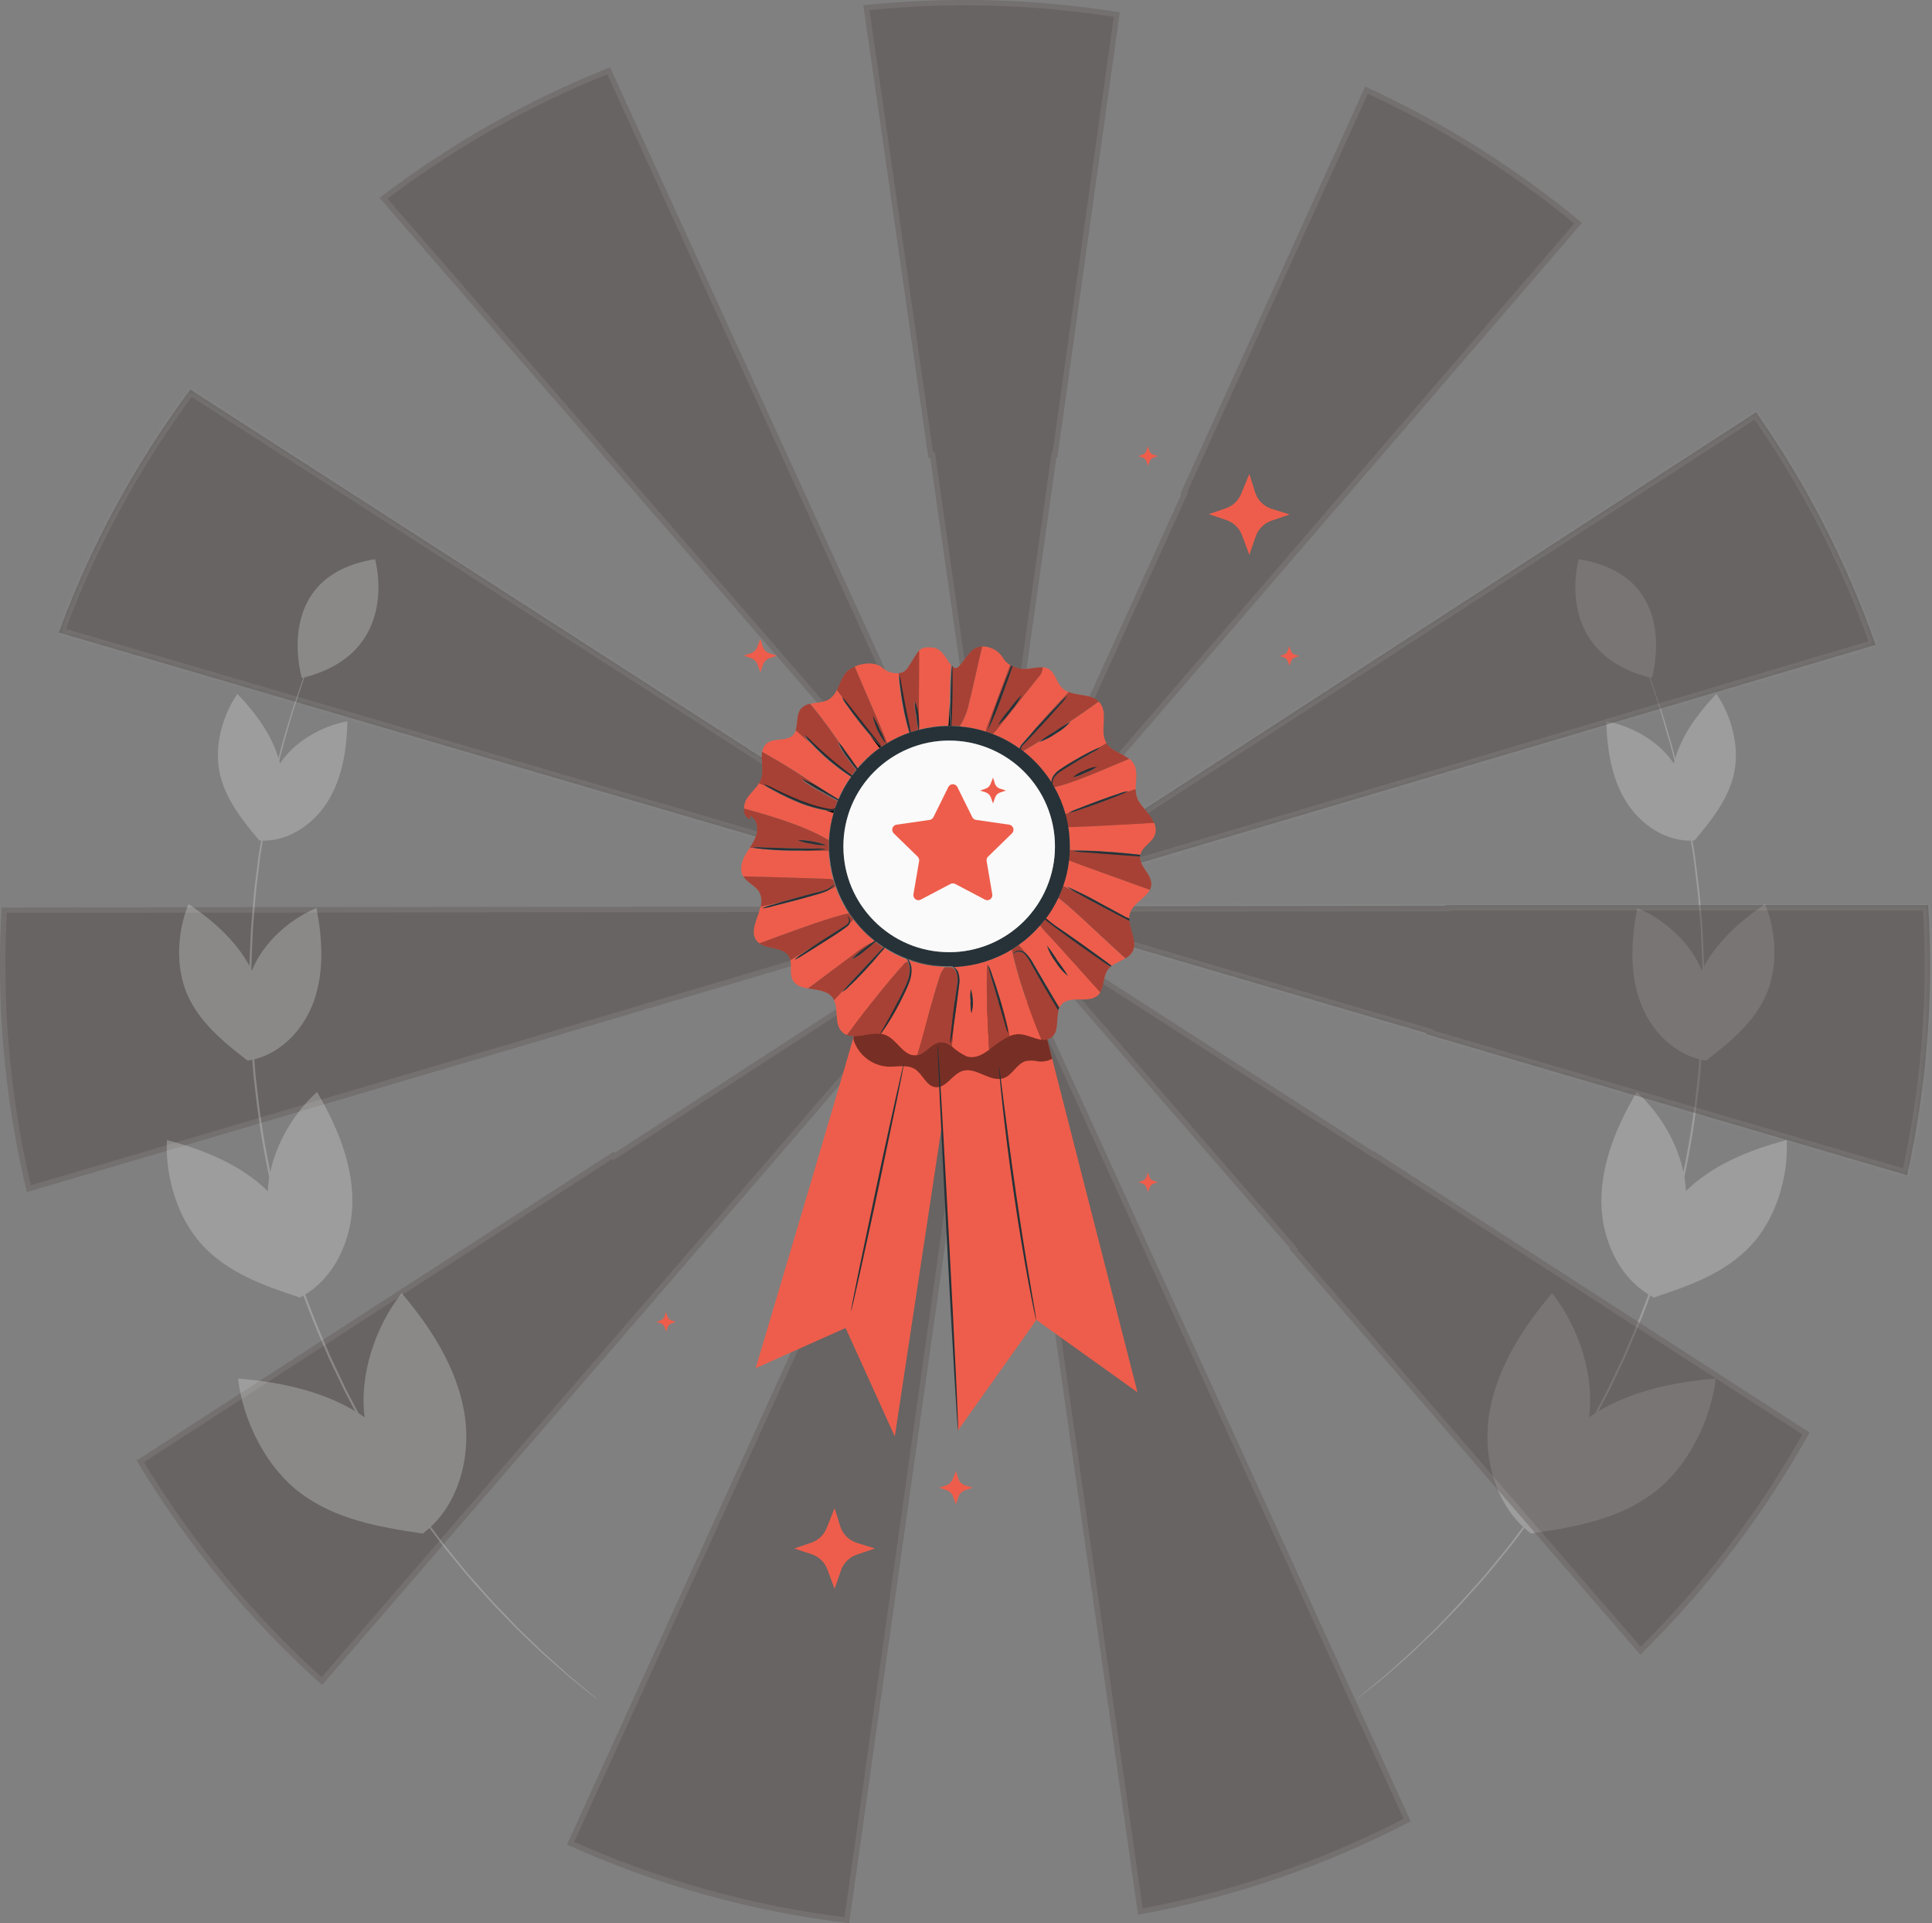 <svg width="423" height="421" viewBox="0 0 423 421" fill="none" xmlns="http://www.w3.org/2000/svg">
<rect x="0" y="0" width="423" height="421" fill="#808080" stroke="none"/>
<g opacity="0.3">
<path d="M296.924 372.074C296.924 372.074 297.091 371.916 297.426 371.638L298.912 370.383L301.346 368.367L302.898 367.085C303.446 366.621 304.013 366.1 304.617 365.562L308.639 361.957C310.089 360.619 311.603 359.105 313.285 357.507C314.966 355.908 316.592 354.106 318.385 352.248C320.178 350.39 321.999 348.281 323.96 346.107C325.92 343.933 327.75 341.545 329.767 339.111C330.788 337.894 331.708 336.574 332.702 335.265C333.696 333.955 334.709 332.617 335.703 331.232C336.697 329.848 337.645 328.399 338.639 326.949C339.141 326.215 339.652 325.491 340.144 324.747C340.637 324.004 341.073 323.224 341.584 322.462C342.513 320.92 343.554 319.377 344.511 317.817L347.298 312.892C348.283 311.257 349.156 309.511 350.085 307.783C351.014 306.054 351.943 304.308 352.78 302.478L355.39 296.987C356.189 295.129 357.007 293.205 357.825 291.282C364.454 275.371 368.91 258.64 371.073 241.54C371.315 239.477 371.556 237.427 371.798 235.389C371.956 233.345 372.104 231.329 372.262 229.322C372.42 227.316 372.476 225.346 372.56 223.386C372.643 221.425 372.745 219.483 372.708 217.57C372.671 215.656 372.708 213.76 372.708 211.893C372.708 210.026 372.56 208.177 372.495 206.374C372.457 205.464 372.42 204.563 372.383 203.671C372.383 202.742 372.244 201.896 372.179 201.014C372.03 199.255 371.888 197.53 371.751 195.839C371.584 194.138 371.352 192.475 371.166 190.849C370.98 189.224 370.804 187.607 370.525 186.046C369.986 182.934 369.596 179.914 368.964 177.081C368.332 174.247 367.886 171.506 367.217 169.007C366.548 166.508 366.056 164.064 365.359 161.862C364.662 159.661 364.151 157.579 363.557 155.693C362.962 153.807 362.377 152.116 361.866 150.574C361.606 149.803 361.374 149.078 361.132 148.4C360.89 147.722 360.649 147.099 360.426 146.542C359.989 145.371 359.618 144.387 359.32 143.578L358.642 141.72C358.493 141.311 358.428 141.088 358.428 141.088C358.428 141.088 358.531 141.293 358.689 141.702L359.404 143.504C359.72 144.312 360.11 145.297 360.556 146.449C360.788 147.034 361.03 147.666 361.29 148.307C361.55 148.948 361.773 149.71 362.042 150.472L363.78 155.591C364.384 157.449 364.96 159.54 365.638 161.751C366.316 163.962 366.864 166.396 367.496 168.896C368.128 171.395 368.685 174.135 369.289 176.978C369.893 179.821 370.33 182.832 370.878 185.953C371.166 187.514 371.315 189.131 371.528 190.757C371.742 192.382 371.956 194.055 372.132 195.755C372.309 197.455 372.42 199.193 372.569 200.949C372.643 201.831 372.727 202.714 372.783 203.606C372.838 204.498 372.866 205.408 372.903 206.309C372.978 208.167 373.08 210.026 373.126 211.884C373.173 213.742 373.126 215.646 373.126 217.57C373.126 219.493 373.043 221.435 372.987 223.395C372.931 225.355 372.885 227.353 372.699 229.36C372.513 231.366 372.392 233.382 372.234 235.436C372.076 237.489 371.751 239.524 371.51 241.605C369.365 258.751 364.899 275.526 358.233 291.468C357.406 293.391 356.598 295.296 355.79 297.182L353.17 302.682C352.334 304.54 351.367 306.25 350.457 307.996C349.546 309.743 348.673 311.471 347.67 313.115L344.818 318.039C343.888 319.637 342.839 321.18 341.872 322.685L340.423 324.98C339.94 325.723 339.42 326.448 338.918 327.182L336.038 331.437C335.034 332.821 334.012 334.15 333.028 335.469C332.043 336.788 331.095 338.098 330.064 339.306C328.038 341.749 326.199 344.174 324.229 346.311C322.26 348.448 320.513 350.576 318.655 352.434C316.797 354.292 315.171 356.15 313.471 357.702C311.77 359.253 310.275 360.795 308.825 362.133L304.765 365.701C304.152 366.23 303.595 366.751 303.037 367.215L301.467 368.479L299.005 370.458L297.481 371.675C297.11 371.944 296.924 372.074 296.924 372.074Z" fill="#E0E0E0"/>
<path d="M335.192 335.71C327.304 329.746 324.433 318.745 326.143 309.009C327.852 299.272 333.436 290.632 339.819 283.078C345.663 290.511 349.23 301.232 347.874 310.579C346.517 319.925 341.194 327.655 335.192 335.71Z" fill="#E0E0E0"/>
<path d="M335.155 335.72C333.789 325.928 339.549 316.117 347.642 310.44C355.734 304.764 365.796 302.599 375.653 301.772C374.538 311.146 369.456 321.282 361.903 326.913C354.35 332.543 345.105 334.271 335.155 335.72Z" fill="#E0E0E0"/>
<path d="M362.117 284.054C354.601 280.18 350.587 271.335 350.606 262.881C350.624 254.426 354.071 246.334 358.335 239.05C364.337 244.438 368.908 252.986 369.131 261.032C369.354 269.077 365.991 276.389 362.107 284.054" fill="#E0E0E0"/>
<path d="M362.051 284.063C359.487 276.017 362.906 266.922 368.889 260.957C374.872 254.992 383.039 251.713 391.187 249.576C391.614 257.631 388.808 266.894 383.262 272.756C377.715 278.619 370.18 281.397 362.014 284.063" fill="#E0E0E0"/>
<path d="M373.572 232.175C366.781 231.246 361.309 225.578 359.023 219.112C356.738 212.646 357.165 205.52 358.475 198.784C364.523 201.274 370.33 206.56 372.69 212.664C375.05 218.768 374.464 225.263 373.572 232.175Z" fill="#E0E0E0"/>
<path d="M373.553 232.194C369.4 226.731 369.54 218.852 372.503 212.683C375.467 206.514 380.809 201.767 386.44 197.92C388.957 203.959 389.329 211.81 386.681 217.793C384.033 223.776 379.026 227.948 373.507 232.212" fill="#E0E0E0"/>
<path d="M370.999 183.993C364.941 184.467 359.144 180.565 355.966 175.39C352.789 170.215 351.832 163.972 351.692 157.896C357.397 158.927 363.417 162.42 366.558 167.27C369.698 172.12 370.441 177.843 370.961 183.993" fill="#E0E0E0"/>
<path d="M370.98 184.012C366.334 180.064 365.024 173.207 366.437 167.289C367.849 161.371 371.593 156.289 375.792 151.904C379.1 156.66 380.884 163.387 379.704 169.064C378.524 174.74 374.966 179.283 370.98 184.003" fill="#E0E0E0"/>
<path d="M361.67 148.429C361.67 148.429 368.369 126.075 345.644 122.415C345.644 122.452 339.679 143.124 361.67 148.429Z" fill="#E0E0E0"/>
</g>
<g opacity="0.4">
<path d="M189.038 1.161L203.281 100.256L203.68 100.191L217.542 197.307L231.274 100.173H231.487L245.163 2.713C226.605 -0.276 207.733 -0.798 189.038 1.161Z" fill="#423A36"/>
<path d="M204.176 99.516L203.776 99.581L189.705 1.682C207.96 -0.178 226.379 0.332 244.503 3.201L230.977 99.586H230.764L230.693 100.091L217.539 193.137L204.261 100.108L204.176 99.516Z" stroke="white" stroke-opacity="0.15" stroke-width="1.173"/>
</g>
<g opacity="0.4">
<path d="M346.339 48.795C331.919 36.795 315.966 26.766 298.901 18.972L258.449 108.116L258.663 108.209L217.793 198.116L346.339 48.795Z" fill="#423A36"/>
<path d="M345.505 48.865L220.024 194.625L259.197 108.452L259.444 107.909L259.23 107.816L299.192 19.75C315.828 27.404 331.396 37.191 345.505 48.865Z" stroke="white" stroke-opacity="0.15" stroke-width="1.173"/>
</g>
<g opacity="0.4">
<mask id="path-15-inside-1_707_2387" fill="white">
<path d="M122.629 170.587L216.8 198.162H216.428L217.357 198.432H217.422L217.478 198.366L217.552 198.422H217.422L217.487 198.469H217.543H217.599H217.534L217.914 198.636L217.608 198.441L312.318 226.164L312.262 226.369L417.544 257.26C420.897 242.161 422.585 226.739 422.58 211.271C422.58 206.867 422.422 202.492 422.162 198.153H316.47V198.32L217.794 198.422V198.339L218.23 198.209L217.877 198.441L218.751 198.181H218.323L410.641 141.163C404.277 123.083 395.478 105.954 384.488 90.25L218.184 198.134H217.84L217.98 197.967L217.729 198.134L217.822 197.605L217.636 198.004V198.134L217.524 198.218L217.478 198.134H217.403V197.995L217.246 197.66L217.311 198.097L217.115 197.967L217.218 198.088H216.892L41.669 85.298C29.566 101.544 19.866 119.448 12.868 138.46L122.629 170.587ZM217.487 198.422V198.487H217.441L217.134 198.292L217.487 198.422Z"/>
</mask>
<path d="M122.629 170.587L216.8 198.162H216.428L217.357 198.432H217.422L217.478 198.366L217.552 198.422H217.422L217.487 198.469H217.543H217.599H217.534L217.914 198.636L217.608 198.441L312.318 226.164L312.262 226.369L417.544 257.26C420.897 242.161 422.585 226.739 422.58 211.271C422.58 206.867 422.422 202.492 422.162 198.153H316.47V198.32L217.794 198.422V198.339L218.23 198.209L217.877 198.441L218.751 198.181H218.323L410.641 141.163C404.277 123.083 395.478 105.954 384.488 90.25L218.184 198.134H217.84L217.98 197.967L217.729 198.134L217.822 197.605L217.636 198.004V198.134L217.524 198.218L217.478 198.134H217.403V197.995L217.246 197.66L217.311 198.097L217.115 197.967L217.218 198.088H216.892L41.669 85.298C29.566 101.544 19.866 119.448 12.868 138.46L122.629 170.587ZM217.487 198.422V198.487H217.441L217.134 198.292L217.487 198.422Z" fill="#423A36"/>
<path d="M217.626 199.046H217.682V197.873H217.626V199.046ZM217.487 197.836H217.441V199.009H217.487V197.836ZM122.629 170.587L122.958 169.461L122.958 169.461L122.629 170.587ZM216.8 198.162V199.335L217.129 197.036L216.8 198.162ZM216.428 198.162V196.989L216.101 199.289L216.428 198.162ZM217.357 198.432L217.03 199.558L217.19 199.605H217.357V198.432ZM217.422 198.432V199.605H217.962L218.313 199.195L217.422 198.432ZM217.478 198.366L218.182 197.428L217.302 196.768L216.587 197.603L217.478 198.366ZM217.552 198.422V199.595H221.071L218.256 197.484L217.552 198.422ZM217.422 198.422V197.249H213.761L216.74 199.377L217.422 198.422ZM217.487 198.469L216.805 199.423L217.111 199.642H217.487V198.469ZM217.534 198.469V197.296L217.062 199.543L217.534 198.469ZM217.914 198.636L217.443 199.71L218.544 197.646L217.914 198.636ZM217.608 198.441L217.937 197.315L216.978 199.43L217.608 198.441ZM312.318 226.164L313.449 226.473L313.752 225.362L312.647 225.038L312.318 226.164ZM312.262 226.369L311.13 226.06L310.827 227.17L311.931 227.494L312.262 226.369ZM417.544 257.26L417.214 258.386L418.418 258.739L418.689 257.515L417.544 257.26ZM422.58 211.271H421.407V211.272L422.58 211.271ZM422.162 198.153L423.333 198.083L423.267 196.98H422.162V198.153ZM316.47 198.153V196.98H315.297V198.153H316.47ZM316.47 198.32L316.472 199.493L317.644 199.492V198.32H316.47ZM217.794 198.422H216.621V199.596L217.795 199.595L217.794 198.422ZM217.794 198.339L217.459 197.214L216.621 197.464V198.339H217.794ZM218.23 198.209L218.875 199.189L217.895 197.084L218.23 198.209ZM217.877 198.441L217.233 197.461L218.212 199.565L217.877 198.441ZM218.751 198.181L219.086 199.305L218.751 197.008V198.181ZM218.323 198.181L217.99 197.056L218.323 199.354V198.181ZM410.641 141.163L410.975 142.288L412.157 141.938L411.748 140.774L410.641 141.163ZM384.488 90.25L385.449 89.578L384.8 88.65L383.849 89.266L384.488 90.25ZM218.184 198.134V199.307H218.531L218.822 199.118L218.184 198.134ZM217.84 198.134L216.939 197.383L215.335 199.307H217.84V198.134ZM217.98 197.967L218.881 198.718L217.329 196.991L217.98 197.967ZM217.729 198.134L216.573 197.931L216.1 200.63L218.379 199.11L217.729 198.134ZM217.822 197.605L218.977 197.807L216.758 197.11L217.822 197.605ZM217.636 198.004L216.572 197.509L216.463 197.745V198.004H217.636ZM217.636 198.134L218.34 199.073L218.809 198.721V198.134H217.636ZM217.524 198.218L216.499 198.787L217.152 199.964L218.228 199.156L217.524 198.218ZM217.478 198.134L218.503 197.565L218.168 196.961H217.478V198.134ZM217.403 198.134H216.23V199.307H217.403V198.134ZM217.403 197.995H218.577V197.732L218.464 197.494L217.403 197.995ZM217.246 197.66L218.306 197.16L216.085 197.833L217.246 197.66ZM217.311 198.097L216.66 199.073L218.86 200.54L218.471 197.924L217.311 198.097ZM217.115 197.967L217.766 196.991L216.22 198.725L217.115 197.967ZM217.218 198.088V199.261H219.747L218.113 197.33L217.218 198.088ZM216.892 198.088L216.258 199.074L216.548 199.261H216.892V198.088ZM41.669 85.298L42.304 84.312L41.383 83.719L40.729 84.597L41.669 85.298ZM12.868 138.46L11.767 138.055L11.334 139.233L12.539 139.586L12.868 138.46ZM217.487 198.422H218.66V197.604L217.893 197.321L217.487 198.422ZM217.487 198.487V199.66H218.66V198.487H217.487ZM217.441 198.487L216.811 199.477L217.099 199.66H217.441V198.487ZM217.134 198.292L217.54 197.191L216.504 199.282L217.134 198.292ZM122.299 171.713L216.47 199.288L217.129 197.036L122.958 169.461L122.299 171.713ZM216.8 196.989H216.428V199.335H216.8V196.989ZM216.101 199.289L217.03 199.558L217.684 197.305L216.755 197.035L216.101 199.289ZM217.357 199.605H217.422V197.258H217.357V199.605ZM218.313 199.195L218.369 199.13L216.587 197.603L216.531 197.668L218.313 199.195ZM216.774 199.305L216.848 199.361L218.256 197.484L218.182 197.428L216.774 199.305ZM217.552 197.249H217.422V199.595H217.552V197.249ZM216.74 199.377L216.805 199.423L218.169 197.514L218.104 197.468L216.74 199.377ZM217.487 199.642H217.543V197.296H217.487V199.642ZM217.543 199.642H217.599V197.296H217.543V199.642ZM217.599 197.296H217.534V199.642H217.599V197.296ZM217.062 199.543L217.443 199.71L218.386 197.562L218.005 197.395L217.062 199.543ZM218.544 197.646L218.238 197.451L216.978 199.43L217.285 199.626L218.544 197.646ZM217.278 199.567L311.988 227.29L312.647 225.038L217.937 197.315L217.278 199.567ZM311.186 225.856L311.13 226.06L313.394 226.677L313.449 226.473L311.186 225.856ZM311.931 227.494L417.214 258.386L417.875 256.135L312.592 225.243L311.931 227.494ZM418.689 257.515C422.061 242.331 423.758 226.824 423.753 211.271L421.407 211.272C421.412 226.654 419.733 241.99 416.399 257.006L418.689 257.515ZM423.753 211.271C423.753 206.84 423.594 202.44 423.333 198.083L420.991 198.223C421.25 202.543 421.407 206.895 421.407 211.271H423.753ZM422.162 196.98H316.47V199.326H422.162V196.98ZM315.297 198.153V198.32H317.644V198.153H315.297ZM316.469 197.147L217.792 197.249L217.795 199.595L316.472 199.493L316.469 197.147ZM218.967 198.422V198.339H216.621V198.422H218.967ZM218.129 199.463L218.565 199.333L217.895 197.084L217.459 197.214L218.129 199.463ZM217.586 197.229L217.233 197.461L218.522 199.421L218.875 199.189L217.586 197.229ZM218.212 199.565L219.086 199.305L218.416 197.056L217.542 197.317L218.212 199.565ZM218.751 197.008H218.323V199.354H218.751V197.008ZM218.657 199.305L410.975 142.288L410.308 140.039L217.99 197.056L218.657 199.305ZM411.748 140.774C405.348 122.593 396.5 105.369 385.449 89.578L383.527 90.923C394.456 106.54 403.206 123.573 409.535 141.553L411.748 140.774ZM383.849 89.266L217.545 197.15L218.822 199.118L385.126 91.234L383.849 89.266ZM218.184 196.961H217.84V199.307H218.184V196.961ZM218.741 198.885L218.881 198.718L217.078 197.216L216.939 197.383L218.741 198.885ZM217.329 196.991L217.078 197.158L218.379 199.11L218.63 198.943L217.329 196.991ZM218.884 198.337L218.977 197.807L216.666 197.402L216.573 197.931L218.884 198.337ZM216.758 197.11L216.572 197.509L218.699 198.499L218.885 198.099L216.758 197.11ZM216.463 198.004V198.134H218.809V198.004H216.463ZM216.932 197.196L216.82 197.279L218.228 199.156L218.34 199.073L216.932 197.196ZM218.55 197.648L218.503 197.565L216.452 198.704L216.499 198.787L218.55 197.648ZM217.478 196.961H217.403V199.307H217.478V196.961ZM218.577 198.134V197.995H216.23V198.134H218.577ZM218.464 197.494L218.306 197.16L216.185 198.161L216.343 198.496L218.464 197.494ZM216.085 197.833L216.15 198.27L218.471 197.924L218.406 197.488L216.085 197.833ZM217.961 197.121L217.766 196.991L216.465 198.943L216.66 199.073L217.961 197.121ZM216.22 198.725L216.322 198.846L218.113 197.33L218.011 197.209L216.22 198.725ZM217.218 196.915H216.892V199.261H217.218V196.915ZM217.527 197.101L42.304 84.312L41.035 86.285L216.258 199.074L217.527 197.101ZM40.729 84.597C28.558 100.933 18.803 118.937 11.767 138.055L13.969 138.865C20.927 119.959 30.573 102.154 42.61 85.999L40.729 84.597ZM12.539 139.586L122.299 171.713L122.958 169.461L13.198 137.334L12.539 139.586ZM216.314 198.422V198.487H218.66V198.422H216.314ZM217.487 197.314H217.441V199.66H217.487V197.314ZM218.07 197.498L217.764 197.302L216.504 199.282L216.811 199.477L218.07 197.498ZM216.729 199.393L217.082 199.523L217.893 197.321L217.54 197.191L216.729 199.393Z" fill="white" fill-opacity="0.15" mask="url(#path-15-inside-1_707_2387)"/>
</g>
<g opacity="0.4">
<path d="M152.675 123.52L217.292 198.088L176.31 108.284L133.555 14.763C115.514 21.915 98.547 31.522 83.134 43.314L152.675 123.52Z" fill="#423A36"/>
<path d="M153.118 123.136L153.118 123.136L83.986 43.401C99.076 31.928 115.649 22.547 133.253 15.514L175.777 108.527L175.777 108.527L215.067 194.624L153.118 123.136Z" stroke="white" stroke-opacity="0.15" stroke-width="1.173"/>
</g>
<g opacity="0.4">
<path d="M300.777 252.02L300.722 252.113L217.941 198.812L282.493 273.278L282.335 273.408L359.133 362.199C373.762 347.873 386.239 331.503 396.175 313.599L300.777 252.02Z" fill="#423A36"/>
<path d="M359.167 361.343L283.172 273.479L283.331 273.348L282.937 272.893L221.067 201.523L300.404 252.607L300.913 252.934L300.969 252.842L395.395 313.794C385.632 331.28 373.434 347.289 359.167 361.343Z" stroke="white" stroke-opacity="0.15" stroke-width="1.173"/>
</g>
<path d="M217.681 198.636L217.663 198.627L217.672 198.645L217.681 198.636Z" fill="#F5F5F5"/>
<path d="M217.441 198.451L217.431 198.479L217.394 198.451L217.403 198.526L217.412 198.517V198.526L217.479 198.507L217.441 198.488L217.469 198.46H217.488L217.479 198.441L217.488 198.432H217.394L217.441 198.451Z" fill="#F5F5F5"/>
<path d="M217.366 198.543L217.376 198.441L217.357 198.432L216.967 198.655L217.366 198.543Z" fill="#F5F5F5"/>
<g opacity="0.4">
<path d="M217.133 198.84L134.567 252.411L134.372 252.113L29.935 319.731C40.915 338.052 54.599 354.609 70.526 368.842L165.291 259.054L217.133 198.84Z" fill="#423A36"/>
<path d="M30.73 319.915L134.201 252.922L134.396 253.22L134.886 252.903L214.016 201.562L164.847 258.67L164.847 258.671L70.472 368.006C54.92 354.029 41.527 337.822 30.73 319.915Z" stroke="white" stroke-opacity="0.15" stroke-width="1.173"/>
</g>
<g opacity="0.4">
<path d="M122.684 226.462L217.319 198.432L0.39 198.664C0.139 202.835 9.0537e-06 207.026 9.0537e-06 211.271C-0.005 228.002 1.972 244.674 5.89 260.94L122.684 226.471V226.462Z" fill="#423A36"/>
<path d="M122.517 225.899L122.097 226.024V226.033L6.317 260.202C2.505 244.172 0.582 227.75 0.587 211.272V211.271C0.587 207.225 0.713 203.229 0.943 199.25L213.259 199.023L122.517 225.899Z" stroke="white" stroke-opacity="0.15" stroke-width="1.173"/>
</g>
<g opacity="0.4">
<path d="M217.273 199.175L124.161 403.803C143.741 412.663 164.566 418.463 185.907 421L217.273 199.175Z" fill="#423A36"/>
<path d="M185.407 420.349C164.519 417.807 144.134 412.131 124.939 403.51L216.123 203.118L185.407 420.349Z" stroke="white" stroke-opacity="0.15" stroke-width="1.173"/>
</g>
<path d="M217.7 198.477L217.672 198.496L217.69 198.514L217.7 198.477Z" fill="#F5F5F5"/>
<g opacity="0.4">
<path d="M217.793 199.156L249.186 419.142C269.988 415.373 290.1 408.482 308.842 398.702L217.793 199.156Z" fill="#423A36"/>
<path d="M249.681 418.455L218.948 203.101L308.077 398.439C289.709 407.962 270.029 414.707 249.681 418.455Z" stroke="white" stroke-opacity="0.15" stroke-width="1.173"/>
</g>
<path d="M217.44 198.803L217.552 199.546L217.654 198.831L217.543 198.589L217.44 198.803Z" fill="#F5F5F5"/>
<path d="M217.662 198.506H217.645L217.662 198.515V198.506Z" fill="#F5F5F5"/>
<g opacity="0.3">
<path d="M130.836 372.074C130.836 372.074 130.65 371.944 130.307 371.675L128.792 370.458L126.321 368.479L124.76 367.215C124.203 366.751 123.636 366.231 123.023 365.701L118.972 362.133C117.513 360.795 115.99 359.29 114.326 357.702C112.663 356.113 110.963 354.311 109.142 352.434C107.321 350.557 105.5 348.476 103.568 346.311C101.635 344.146 99.749 341.749 97.724 339.306C96.702 338.098 95.764 336.779 94.769 335.469C93.775 334.159 92.753 332.821 91.759 331.437L88.796 327.163C88.303 326.429 87.783 325.704 87.29 324.961C86.798 324.218 86.361 323.437 85.841 322.666C84.912 321.124 83.862 319.582 82.896 318.021L80.053 313.097C79.059 311.452 78.195 309.706 77.266 307.978C76.337 306.25 75.408 304.494 74.562 302.663L71.942 297.163C71.137 295.305 70.323 293.401 69.499 291.449C62.836 275.506 58.367 258.732 56.213 241.586L55.498 235.417C55.343 233.367 55.188 231.342 55.033 229.341C54.847 227.334 54.819 225.346 54.745 223.376C54.671 221.407 54.559 219.474 54.606 217.551C54.652 215.628 54.606 213.733 54.606 211.865C54.606 209.998 54.754 208.149 54.829 206.291C54.829 205.362 54.903 204.488 54.95 203.587C54.996 202.686 55.089 201.813 55.154 200.93C55.303 199.174 55.451 197.437 55.59 195.736C55.73 194.036 55.999 192.382 56.194 190.738C56.389 189.094 56.566 187.496 56.854 185.935C57.402 182.813 57.783 179.794 58.443 176.96C59.102 174.126 59.548 171.385 60.236 168.877C60.923 166.368 61.416 163.934 62.094 161.732C62.772 159.53 63.33 157.449 63.952 155.573C64.575 153.696 65.169 151.996 65.699 150.453C65.959 149.692 66.201 148.958 66.451 148.289L67.176 146.431C67.631 145.279 68.012 144.294 68.328 143.485C68.644 142.677 68.876 142.101 69.043 141.683C69.211 141.265 69.304 141.07 69.304 141.07C69.304 141.07 69.239 141.293 69.09 141.702L68.421 143.56C68.124 144.368 67.752 145.353 67.315 146.523L66.6 148.382C66.359 149.06 66.135 149.785 65.875 150.556L64.175 155.675C63.59 157.533 63.023 159.633 62.382 161.844C61.741 164.055 61.184 166.489 60.524 168.988C59.864 171.488 59.353 174.228 58.768 177.062C58.183 179.896 57.746 182.915 57.216 186.028C56.928 187.588 56.789 189.196 56.575 190.831C56.362 192.466 56.157 194.12 55.981 195.82L55.563 200.995C55.498 201.878 55.405 202.76 55.358 203.652C55.312 204.544 55.284 205.445 55.237 206.356C55.172 208.214 55.07 210.007 55.033 211.874V217.551C55.033 219.465 55.117 221.397 55.182 223.367C55.247 225.337 55.284 227.306 55.479 229.304L55.944 235.371C56.185 237.402 56.427 239.452 56.668 241.521C58.82 258.624 63.276 275.357 69.917 291.264L72.351 296.968L74.952 302.459C75.779 304.317 76.755 306.017 77.656 307.764C78.557 309.511 79.43 311.239 80.443 312.874L83.277 317.798C84.206 319.396 85.246 320.938 86.213 322.443C86.696 323.205 87.142 323.967 87.653 324.729C88.164 325.491 88.656 326.197 89.149 326.931L92.094 331.214C93.088 332.598 94.11 333.927 95.085 335.246C96.061 336.565 97.009 337.875 98.031 339.092C100.037 341.526 101.877 343.951 103.837 346.088C105.798 348.225 107.554 350.371 109.412 352.229C111.27 354.088 112.877 355.946 114.559 357.516C116.24 359.086 117.736 360.628 119.204 361.966L123.227 365.571C123.831 366.11 124.388 366.63 124.936 367.095L126.488 368.377L128.922 370.393L130.418 371.647C130.669 371.916 130.836 372.074 130.836 372.074Z" fill="#E0E0E0"/>
<path d="M92.577 335.71C100.465 329.746 103.326 318.745 101.617 309.009C99.907 299.272 94.333 290.632 87.941 283.078C82.106 290.511 78.539 301.232 79.886 310.579C81.233 319.925 86.566 327.655 92.577 335.71Z" fill="#E0E0E0"/>
<path d="M92.614 335.72C93.97 325.928 88.219 316.117 80.118 310.44C72.016 304.764 61.973 302.599 52.115 301.772C53.221 311.146 58.303 321.282 65.865 326.913C73.428 332.543 82.663 334.271 92.614 335.72Z" fill="#E0E0E0"/>
<path d="M65.652 284.054C73.169 280.18 77.182 271.335 77.154 262.881C77.126 254.426 73.698 246.334 69.415 239.05C63.413 244.438 58.852 252.986 58.629 261.032C58.406 269.077 61.769 276.389 65.652 284.054Z" fill="#E0E0E0"/>
<path d="M65.68 284.063C68.254 276.017 64.835 266.922 58.842 260.957C52.85 254.992 44.692 251.713 36.544 249.576C36.117 257.631 38.923 266.894 44.46 272.756C49.997 278.619 57.541 281.397 65.708 284.063" fill="#E0E0E0"/>
<path d="M54.196 232.175C60.988 231.246 66.46 225.578 68.736 219.112C71.012 212.646 70.594 205.52 69.294 198.784C63.245 201.274 57.429 206.56 55.069 212.664C52.71 218.768 53.304 225.263 54.196 232.175Z" fill="#E0E0E0"/>
<path d="M54.215 232.194C58.368 226.731 58.219 218.852 55.256 212.683C52.292 206.514 46.987 201.739 41.282 197.902C38.765 203.941 38.393 211.791 41.041 217.774C43.689 223.758 48.697 227.929 54.215 232.194Z" fill="#E0E0E0"/>
<path d="M56.77 183.993C62.828 184.467 68.626 180.565 71.803 175.39C74.98 170.215 75.928 163.972 76.067 157.896C70.363 158.927 64.352 162.42 61.202 167.27C58.053 172.12 57.328 177.843 56.808 183.993" fill="#E0E0E0"/>
<path d="M56.779 184.012C61.425 180.064 62.744 173.207 61.332 167.289C59.92 161.371 56.166 156.289 51.976 151.904C48.669 156.66 46.885 163.387 48.065 169.064C49.245 174.74 52.794 179.283 56.779 184.003" fill="#E0E0E0"/>
<path d="M66.088 148.429C66.088 148.429 59.39 126.075 82.115 122.415C82.115 122.452 88.089 143.124 66.088 148.429Z" fill="#E0E0E0"/>
</g>
<path d="M282.29 141.452L282.587 142.381C282.652 142.601 282.772 142.801 282.934 142.964C283.096 143.126 283.296 143.245 283.517 143.31L284.446 143.607L283.517 143.942C283.321 144.007 283.143 144.117 282.997 144.262C282.85 144.407 282.739 144.583 282.671 144.778L282.327 145.763L281.946 144.732C281.875 144.541 281.762 144.369 281.616 144.227C281.47 144.086 281.294 143.979 281.101 143.914L280.172 143.607L281.101 143.301C281.289 143.236 281.46 143.131 281.603 142.993C281.746 142.855 281.857 142.687 281.928 142.502L282.29 141.452Z" fill="#EE5D4B"/>
<path d="M251.324 97.683L251.63 98.612C251.692 98.834 251.81 99.036 251.973 99.199C252.136 99.361 252.338 99.479 252.56 99.541L253.489 99.839L252.56 100.173C252.365 100.24 252.188 100.35 252.042 100.495C251.895 100.64 251.783 100.815 251.714 101.009L251.37 101.994L250.999 100.972C250.927 100.779 250.813 100.605 250.665 100.461C250.517 100.318 250.339 100.21 250.144 100.145L249.215 99.839L250.144 99.532C250.332 99.47 250.503 99.366 250.646 99.23C250.789 99.093 250.9 98.927 250.971 98.742L251.324 97.683Z" fill="#EE5D4B"/>
<path d="M145.818 287.214L146.116 288.143C146.178 288.365 146.296 288.567 146.458 288.73C146.621 288.892 146.823 289.01 147.045 289.072L147.974 289.37L147.045 289.704C146.85 289.771 146.673 289.881 146.527 290.026C146.381 290.171 146.269 290.346 146.199 290.54L145.865 291.525L145.484 290.503C145.413 290.31 145.299 290.136 145.151 289.992C145.003 289.849 144.825 289.741 144.629 289.676L143.7 289.37L144.629 289.063C144.819 288.999 144.992 288.894 145.136 288.756C145.281 288.618 145.393 288.45 145.465 288.264L145.818 287.214Z" fill="#EE5D4B"/>
<path d="M251.324 256.638L251.63 257.568C251.692 257.789 251.81 257.991 251.973 258.154C252.136 258.317 252.338 258.435 252.56 258.497L253.489 258.794L252.56 259.128C252.365 259.196 252.188 259.306 252.042 259.45C251.895 259.595 251.783 259.771 251.714 259.965L251.37 260.949L250.999 259.927C250.927 259.734 250.813 259.56 250.665 259.417C250.517 259.274 250.339 259.166 250.144 259.1L249.215 258.794L250.144 258.487C250.332 258.425 250.503 258.322 250.646 258.185C250.789 258.049 250.9 257.882 250.971 257.698L251.324 256.638Z" fill="#EE5D4B"/>
<path d="M273.538 103.75L274.765 107.68C275.025 108.551 275.495 109.345 276.133 109.993C276.771 110.64 277.558 111.122 278.425 111.396L282.374 112.623L278.407 113.979C277.603 114.251 276.873 114.703 276.271 115.301C275.669 115.898 275.211 116.625 274.932 117.426L273.538 121.458L271.94 117.194C271.65 116.407 271.186 115.696 270.582 115.114C269.979 114.532 269.252 114.093 268.456 113.83L264.656 112.548L268.373 111.285C269.143 111.022 269.847 110.595 270.434 110.031C271.022 109.468 271.479 108.783 271.773 108.024L273.538 103.75Z" fill="#EE5D4B"/>
<path d="M182.731 330.146L183.948 334.086C184.216 334.949 184.691 335.734 185.33 336.374C185.969 337.013 186.754 337.487 187.618 337.755L191.557 338.982L187.599 340.329C186.795 340.602 186.064 341.056 185.462 341.655C184.86 342.254 184.402 342.982 184.125 343.785L182.731 347.817L181.17 343.609C180.882 342.821 180.42 342.109 179.818 341.525C179.216 340.941 178.491 340.501 177.695 340.236L173.896 338.982L177.612 337.718C178.384 337.457 179.09 337.03 179.679 336.466C180.268 335.903 180.726 335.217 181.022 334.457L182.731 330.146Z" fill="#EE5D4B"/>
<path d="M166.481 139.891L166.983 141.517C167.095 141.872 167.292 142.196 167.555 142.459C167.819 142.723 168.142 142.919 168.497 143.031L170.123 143.533L168.488 144.091C168.157 144.206 167.857 144.394 167.609 144.642C167.361 144.89 167.172 145.19 167.057 145.521L166.481 147.184L165.84 145.447C165.719 145.122 165.527 144.829 165.278 144.588C165.028 144.347 164.729 144.164 164.4 144.053L162.83 143.533L164.382 143.013C164.699 142.904 164.989 142.726 165.232 142.494C165.474 142.261 165.662 141.979 165.785 141.666L166.481 139.891Z" fill="#EE5D4B"/>
<path d="M209.311 322.036L209.813 323.662C209.924 324.017 210.12 324.339 210.384 324.601C210.648 324.863 210.972 325.057 211.327 325.167L212.953 325.678L211.29 326.235C210.958 326.349 210.657 326.537 210.409 326.785C210.161 327.033 209.973 327.334 209.859 327.666L209.283 329.329L208.642 327.582C208.521 327.259 208.328 326.966 208.079 326.727C207.83 326.487 207.53 326.307 207.202 326.198L205.632 325.678L207.183 325.158C207.501 325.048 207.791 324.871 208.033 324.639C208.276 324.406 208.464 324.123 208.586 323.81L209.311 322.036Z" fill="#EE5D4B"/>
<path d="M188.35 221.761C188.35 222.691 165.458 299.506 165.458 299.506L185.136 290.708L195.913 314.464L209.765 222.96L188.35 221.761Z" fill="#EE5D4B"/>
<path d="M205.102 225.013L209.765 313.117L226.907 288.952L249.047 304.793L226.907 218.259L205.102 225.013Z" fill="#EE5D4B"/>
<g opacity="0.5">
<path d="M186.863 227.587C187.374 229.221 188.368 230.662 189.715 231.719C191.062 232.775 192.699 233.398 194.407 233.505C196.423 233.588 198.644 232.966 200.344 234.062C202.044 235.159 202.76 237.714 204.757 237.983C207.098 238.317 208.474 235.196 210.685 234.452C213.704 233.468 216.872 237.11 219.845 235.985C221.759 235.261 222.633 232.799 224.658 232.269C225.547 232.119 226.457 232.151 227.334 232.362C228.378 232.478 229.433 232.277 230.362 231.786L229.275 227.54L227.417 219.299H187.616L186.863 227.587Z" fill="black"/>
</g>
<path d="M210.137 159.002C212.091 159.17 214.02 159.556 215.888 160.154C215.885 159.836 215.945 159.52 216.064 159.225C217.749 154.716 219.427 150.216 221.1 145.726L221.221 145.614C220.522 145.221 219.947 144.642 219.557 143.942C219.073 143.186 218.402 142.567 217.61 142.144C216.818 141.721 215.931 141.508 215.033 141.526C214.104 145.354 212.998 150.594 212.181 153.855C211.831 155.685 211.138 157.431 210.137 159.002Z" fill="#EE5D4B"/>
<path d="M185.888 200.03C184.644 198.176 183.639 196.171 182.897 194.065C182.637 194.32 182.318 194.505 181.968 194.604L181.568 194.744C181.32 194.903 181.059 195.043 180.788 195.162C179.943 195.485 179.081 195.761 178.205 195.989L175.028 196.871C172.77 197.484 170.717 198.014 169.23 198.367C168.437 198.609 167.621 198.774 166.796 198.859C167.547 198.509 168.331 198.235 169.137 198.042L171.163 197.447L166.517 198.479C165.913 201.117 164.046 203.941 165.69 205.976C165.864 206.184 166.068 206.366 166.294 206.515C172.213 204.322 179.803 201.489 184.774 200.179C185.134 200.066 185.511 200.015 185.888 200.03Z" fill="#EE5D4B"/>
<path d="M201.124 158.324C201.124 158.584 201.124 158.807 201.124 159.011C201.124 159.216 201.124 159.494 201.124 159.727C203.249 159.177 205.434 158.893 207.628 158.881C207.628 158.76 207.628 158.64 207.628 158.519L207.935 153.632C207.935 153.307 207.935 152.972 207.935 152.629C208 149.117 208.139 146.209 208.26 145.642C207.275 144.481 206.337 142.046 204.348 141.786C202.704 141.573 201.849 141.786 201.152 142.455C201.227 147.342 201.069 153.52 201.124 158.324Z" fill="#EE5D4B"/>
<path d="M175.454 175.447C175.863 175.608 176.272 175.756 176.681 175.893C174.944 175.205 173.16 174.462 171.45 173.728C172.63 174.276 173.977 174.871 175.454 175.447Z" fill="#EE5D4B"/>
<path d="M181.429 183.985C181.547 181.941 181.902 179.918 182.488 177.956C181.967 177.798 181.429 177.621 180.88 177.435C178.973 177.12 177.104 176.603 175.306 175.893C173.283 175.087 171.313 174.157 169.406 173.106C168.384 172.558 167.66 172.177 167.316 171.907L166.201 171.434C165.476 172.614 164.343 173.58 163.553 174.76C163.129 175.43 162.901 176.206 162.894 176.999C168.942 178.652 176.244 180.836 181.326 183.865L181.429 183.985Z" fill="#EE5D4B"/>
<path d="M183.473 175.02C184.219 173.272 185.153 171.612 186.26 170.068L185.861 169.808C182.807 167.778 180.001 165.399 177.499 162.719L177.434 162.645C176.301 161.716 175.223 160.721 174.266 159.857C174.138 160.264 173.919 160.636 173.625 160.944C172.185 162.384 169.481 161.455 167.893 162.728C167.331 163.196 166.969 163.861 166.88 164.586C171.928 167.39 176.819 170.467 181.531 173.803C182.293 174.277 182.971 174.695 183.473 175.02Z" fill="#EE5D4B"/>
<path d="M186 165.868C186.651 166.797 187.227 167.596 187.654 168.228C189.101 166.52 190.759 165.003 192.587 163.713C192.03 163.007 191.342 162.087 190.58 161.065C189.902 160.284 189.131 159.355 188.323 158.343C187.134 156.847 186.112 155.462 185.406 154.431C184.984 153.902 184.631 153.321 184.356 152.703C184.356 152.703 184.644 152.945 185.043 153.437C184.393 152.508 183.78 151.718 183.241 151.012C182.858 151.87 182.24 152.602 181.457 153.121C180.286 153.818 178.735 153.781 177.406 154.05C180.095 157.272 182.577 160.661 184.839 164.196L186 165.868Z" fill="#EE5D4B"/>
<path d="M194.231 162.635C195.754 161.72 197.367 160.963 199.044 160.378C198.979 160.183 198.923 159.978 198.858 159.746C198.496 158.492 198.059 156.745 197.678 154.785C197.297 152.824 197.047 151.068 196.907 149.749C196.821 149.08 196.778 148.407 196.777 147.733L196.721 147.371C196.1 147.421 195.474 147.348 194.88 147.155C194.287 146.962 193.738 146.653 193.265 146.246C191.732 144.871 189.131 145.048 187.124 145.912C189.242 151.013 192.41 157.99 194.157 162.459C194.185 162.515 194.204 162.57 194.231 162.635Z" fill="#EE5D4B"/>
<path d="M187.423 168.499L187.356 168.423L187.413 168.518L187.423 168.499Z" fill="#EE5D4B"/>
<path d="M182.432 192.606C181.838 190.524 181.498 188.378 181.42 186.214H181.271C179.413 186.317 177.239 186.289 174.953 186.214C174.257 186.214 173.541 186.214 172.779 186.214C170.568 186.214 168.571 186.038 167.131 185.899C166.471 185.834 165.941 185.769 165.551 185.713L164.139 185.629C163.823 186.112 163.507 186.558 163.21 187.097C162.402 188.519 161.891 190.302 162.652 191.742L162.736 191.863C168.886 192.012 175.031 192.191 181.169 192.402C181.599 192.387 182.029 192.456 182.432 192.606Z" fill="#EE5D4B"/>
<path d="M191.064 206.273L191.454 206.022C189.713 204.633 188.152 203.032 186.808 201.256C186.633 201.571 186.385 201.839 186.084 202.037C185.975 202.316 185.796 202.563 185.563 202.752C184.374 203.681 182.702 204.712 180.834 205.939C178.967 207.165 177.276 208.206 176.031 208.958C175.386 209.408 174.694 209.788 173.969 210.092C174.539 209.556 175.161 209.08 175.827 208.67C176.514 208.206 177.35 207.63 178.289 207.016C176.486 208.103 174.675 209.19 173.049 210.184C173.355 211.56 172.872 213.158 173.504 214.449C174.136 215.74 175.437 216.121 176.886 216.381L187.942 208.168C188.892 207.399 189.942 206.762 191.064 206.273Z" fill="#EE5D4B"/>
<path d="M241.549 210.547L243.063 211.736C243.092 211.7 243.123 211.666 243.156 211.634L242.664 211.309L241.549 210.547Z" fill="#EE5D4B"/>
<path d="M227.752 202.604C226.354 204.216 224.766 205.654 223.023 206.887C223.514 207.388 223.97 207.922 224.389 208.485C224.441 208.519 224.491 208.556 224.538 208.596C225.291 209.346 225.918 210.212 226.396 211.161L228.31 214.422L228.366 214.533C229.611 216.605 230.856 218.76 231.952 220.637C232.088 220.333 232.273 220.054 232.5 219.81C234.432 217.794 238.353 219.754 240.397 217.868C240.599 217.676 240.774 217.457 240.917 217.218C237.155 213.121 232.138 207.379 228.942 204.025C228.497 203.594 228.098 203.118 227.752 202.604ZM229.23 207.008C230.065 208.065 230.834 209.173 231.534 210.324C232.362 211.388 233.128 212.498 233.829 213.65C232.756 212.803 231.844 211.771 231.134 210.603C230.298 209.523 229.653 208.307 229.23 207.008Z" fill="#EE5D4B"/>
<path d="M208.503 145.809C208.479 145.79 208.457 145.768 208.438 145.744C208.446 145.896 208.446 146.048 208.438 146.199L208.503 145.809Z" fill="#EE5D4B"/>
<path d="M234.052 188.352C233.832 190.251 233.405 192.12 232.779 193.927L233.504 194.28L236.068 195.618C235.195 195.176 234.362 194.66 233.578 194.075C236.267 195.241 238.888 196.556 241.429 198.015C243.287 199.027 245.052 199.984 246.381 200.737L247.245 201.099C247.232 200.664 247.295 200.23 247.431 199.817C248.155 197.727 250.831 196.63 251.751 194.791C246.139 192.738 238.93 190.183 234.052 188.352Z" fill="#EE5D4B"/>
<path d="M228.997 201.081C229.508 201.48 230.158 202.01 230.855 202.511L231.106 202.688C232.639 203.719 234.72 205.168 237.006 206.794C239.291 208.42 241.344 209.925 242.822 211.022L243.379 211.449C244.308 210.78 245.423 210.362 246.389 209.786C241.614 205.605 235.974 199.826 231.682 196.537C230.938 198.136 230.039 199.658 228.997 201.081Z" fill="#EE5D4B"/>
<path d="M198.747 210.529C198.662 210.346 198.566 210.169 198.459 209.999C196.765 209.354 195.143 208.535 193.618 207.556L193.488 207.723C193.145 208.141 192.754 208.587 192.327 209.061C191.565 209.99 190.525 211.188 189.326 212.48C188.128 213.771 186.845 215.035 185.954 215.88C185.503 216.368 184.991 216.796 184.43 217.153C184.43 217.153 184.514 216.976 184.727 216.726C183.965 217.487 183.25 218.231 182.6 218.928C183.622 221.055 182.6 224.158 184.346 225.877C184.654 226.185 185.025 226.423 185.433 226.574C189.15 221.585 194.213 215.128 197.818 211.123C198.044 210.817 198.374 210.606 198.747 210.529Z" fill="#EE5D4B"/>
<path d="M209.338 211.662C209.595 212.017 209.741 212.44 209.756 212.879C210.056 213.796 210.12 214.774 209.942 215.722C209.802 216.846 209.644 218.054 209.486 219.317C209.263 220.999 209.04 222.569 208.845 223.963C208.697 225.737 208.557 227.484 208.399 229.063C209.35 229.955 210.435 230.691 211.614 231.247C213.398 231.823 214.987 230.958 216.566 229.806C216.204 223.851 215.888 216.428 216.129 211.132L216.408 211.782C216.324 211.476 216.297 211.299 216.324 211.29C216.701 211.956 216.997 212.664 217.207 213.399C217.69 214.728 218.303 216.586 218.916 218.648C219.084 219.224 219.242 219.782 219.39 220.321C220.041 222.523 220.607 224.743 221.035 226.824C221.692 226.53 222.405 226.384 223.125 226.397C224.76 226.443 226.488 227.419 228.031 227.623C225.411 221.278 222.614 213.334 221.527 207.908C217.833 210.139 213.647 211.428 209.338 211.662ZM212.71 221.761C212.521 220.907 212.452 220.032 212.506 219.159C212.406 218.291 212.422 217.413 212.552 216.549C213.081 218.239 213.135 220.042 212.71 221.761Z" fill="#EE5D4B"/>
<path d="M206.802 211.774C206.831 211.738 206.866 211.707 206.904 211.681C204.088 211.594 201.305 211.051 198.663 210.073C198.728 210.157 198.802 210.25 198.886 210.371C198.913 210.431 198.944 210.49 198.979 210.547C199.518 210.696 199.685 211.476 199.62 212.062C199.589 212.353 199.539 212.641 199.471 212.926C199.417 213.752 199.232 214.564 198.923 215.332C198.514 216.4 197.994 217.506 197.4 218.677C196.415 220.661 195.323 222.59 194.129 224.456C193.581 225.31 193.135 225.942 192.856 226.314C193.194 226.352 193.524 226.433 193.841 226.555C196.433 227.568 197.836 231.331 200.596 231.005L200.846 230.959C202.463 225.812 204.08 218.677 205.696 213.892C205.903 213.112 206.28 212.389 206.802 211.774Z" fill="#EE5D4B"/>
<path d="M229.741 170.56C230.05 170.281 230.36 170.012 230.67 169.752C231.004 169.28 231.419 168.871 231.896 168.544C232.63 168.024 233.448 167.513 234.321 166.983C236.058 165.924 237.675 165.051 238.873 164.456C239.691 164.057 240.295 163.787 240.611 163.676L242.265 162.7C240.629 160.136 242.748 156.243 240.824 153.883C240.736 153.777 240.639 153.678 240.536 153.586C235.696 157.172 229.453 161.241 224.018 164.456C226.237 166.174 228.169 168.235 229.741 170.56ZM230.902 160.173C231.999 159.38 233.151 158.666 234.349 158.036C233.433 159.053 232.356 159.913 231.162 160.582C230.057 161.39 228.831 162.017 227.529 162.44C228.598 161.604 229.725 160.847 230.902 160.173Z" fill="#EE5D4B"/>
<path d="M233.885 181.021C234.113 182.431 234.228 183.857 234.229 185.286C234.229 185.555 234.229 185.815 234.229 186.075H234.665C235.446 186.075 236.217 186.15 236.997 186.206H237.545C239.143 186.206 241.345 186.354 243.779 186.531C246.056 186.707 248.118 186.912 249.67 187.097C250.06 185.342 252.225 184.468 252.866 182.768C253.149 181.888 253.082 180.933 252.68 180.102C247.003 180.417 239.329 180.882 234.6 181.031L233.885 181.021Z" fill="#EE5D4B"/>
<path d="M227.437 148.151L218.016 159.996C217.816 160.246 217.582 160.465 217.319 160.647C219.394 161.443 221.358 162.501 223.163 163.796L223.293 163.629C223.422 163.284 223.618 162.969 223.869 162.7C224.287 162.217 224.798 161.65 225.337 161.037C228.124 157.692 231.302 154.31 233.959 151.505C233.415 151.303 232.92 150.986 232.51 150.576C231.339 149.396 231.088 147.426 229.722 146.525C229.281 146.254 228.78 146.095 228.264 146.06C228.268 146.094 228.268 146.129 228.264 146.162C228.265 146.532 228.192 146.898 228.05 147.24C227.908 147.581 227.7 147.891 227.437 148.151Z" fill="#EE5D4B"/>
<path d="M233.272 178.243L234.043 177.9C234.623 177.578 235.229 177.304 235.854 177.082C237.006 176.608 238.642 175.995 240.388 175.345C242.135 174.694 243.789 174.128 244.969 173.737C245.596 173.485 246.251 173.308 246.92 173.208C246.92 173.208 246.697 173.375 246.251 173.57L248.648 172.78C248.648 170.848 249.187 168.795 248.202 167.15C247.956 166.748 247.642 166.393 247.273 166.1C242.209 168.144 235.288 171.359 230.847 172.288C231.896 174.166 232.711 176.166 233.272 178.243Z" fill="#EE5D4B"/>
<path d="M249.594 187.506L247.522 187.348C248.21 187.394 248.897 187.45 249.594 187.506Z" fill="#EE5D4B"/>
<path d="M199.211 159.662C199.267 159.885 199.304 160.09 199.341 160.275L199.49 160.229C199.36 159.894 199.23 159.532 199.1 159.133C199.109 159.309 199.155 159.504 199.211 159.662Z" fill="#EE5D4B"/>
<path d="M223.238 163.853C223.248 163.776 223.266 163.701 223.294 163.629L223.163 163.797L223.238 163.853Z" fill="black"/>
<path d="M230.187 171.247C230.188 170.948 230.245 170.652 230.354 170.374C230.438 170.153 230.551 169.943 230.689 169.751C230.361 170.012 230.051 170.281 229.76 170.56C229.871 170.783 230.038 171.015 230.187 171.247Z" fill="#EE5D4B"/>
<path d="M247.244 201.229V201.099L246.38 200.737L247.244 201.229Z" fill="black"/>
<path d="M230.892 202.511C230.159 201.963 229.508 201.48 229.034 201.08L228.923 201.219C229.239 201.424 229.945 201.879 230.892 202.511Z" fill="black"/>
<path d="M231.655 220.405L231.86 220.786L231.915 220.637C230.819 218.779 229.574 216.605 228.329 214.533C229.648 216.809 230.8 218.891 231.655 220.405Z" fill="black"/>
<path d="M208.8 211.68C209.197 211.934 209.518 212.29 209.729 212.712C209.729 212.767 209.729 212.823 209.794 212.879C209.779 212.441 209.633 212.017 209.376 211.662L208.8 211.68Z" fill="#EE5D4B"/>
<path d="M198.979 210.547C199.274 211.101 199.442 211.713 199.471 212.34C199.485 212.535 199.485 212.73 199.471 212.925C199.538 212.641 199.588 212.352 199.62 212.061C199.685 211.467 199.517 210.696 198.979 210.547Z" fill="#EE5D4B"/>
<path d="M193.637 207.556H193.544C193.377 207.816 193.015 208.299 192.504 208.921C192.457 208.977 192.401 209.051 192.346 209.107C192.773 208.633 193.163 208.178 193.507 207.769L193.637 207.556Z" fill="black"/>
<path d="M182.627 177.323C182.31 177.481 181.959 177.558 181.605 177.546L180.834 177.435C181.382 177.621 181.921 177.797 182.441 177.955C182.488 177.742 182.562 177.584 182.627 177.323Z" fill="black"/>
<path d="M192.912 163.481C192.381 163.065 191.898 162.592 191.472 162.068L190.543 161.065C191.305 162.087 191.992 163.007 192.55 163.713L192.912 163.481Z" fill="black"/>
<path d="M201.069 159.755H201.153C201.153 159.522 201.153 159.281 201.153 159.039C201.15 159.28 201.122 159.52 201.069 159.755Z" fill="black"/>
<path d="M207.666 158.882H208.019C207.973 157.832 207.963 155.899 208.019 153.632L207.712 158.519C207.675 158.64 207.666 158.761 207.666 158.882Z" fill="black"/>
<path d="M216.064 159.216C215.945 159.511 215.885 159.826 215.888 160.145C216.371 160.303 216.817 160.47 217.319 160.656C217.581 160.473 217.816 160.254 218.015 160.005L227.436 148.16C227.964 147.643 228.264 146.938 228.272 146.199C228.276 146.165 228.276 146.131 228.272 146.097C226.572 145.958 224.621 146.803 222.921 146.274C222.515 146.154 222.115 146.015 221.722 145.856C221.239 147.314 220.44 149.572 219.502 152.062C218.588 154.714 217.527 157.313 216.324 159.847C217.078 157.146 217.987 154.491 219.047 151.895C219.976 149.377 220.858 147.147 221.453 145.726C221.382 145.694 221.314 145.657 221.249 145.614L221.128 145.726C219.431 150.241 217.743 154.738 216.064 159.216ZM220.97 155.332C221.782 154.172 222.696 153.087 223.701 152.09C223.088 153.374 222.297 154.566 221.351 155.629C220.535 156.797 219.563 157.848 218.461 158.751C219.194 157.539 220.033 156.395 220.97 155.332Z" fill="#EE5D4B"/>
<path d="M227.827 158.306C229.397 156.605 230.837 155.082 231.896 153.995C232.433 153.37 233.034 152.803 233.689 152.304C233.238 152.993 232.722 153.637 232.147 154.227C231.153 155.37 229.75 156.931 228.189 158.631C226.628 160.331 225.179 161.864 224.12 162.942C223.787 163.216 223.561 163.597 223.479 164.019L224.008 164.428C229.443 161.214 235.687 157.144 240.527 153.558C240.099 153.138 239.581 152.821 239.013 152.629C237.452 152.09 235.529 152.109 233.986 151.505C231.329 154.292 228.133 157.693 225.365 161.037C226.08 160.22 226.925 159.291 227.827 158.306Z" fill="#EE5D4B"/>
<path d="M240.881 163.648C240.303 164.095 239.68 164.481 239.022 164.8C237.88 165.469 236.291 166.379 234.563 167.429C232.835 168.479 231.135 169.352 230.642 170.542C230.475 170.902 230.399 171.297 230.419 171.694L230.782 172.325C235.223 171.396 242.144 168.182 247.208 166.138C245.665 164.902 243.352 164.419 242.256 162.737L240.63 163.648C240.778 163.648 240.871 163.592 240.881 163.648ZM237.62 169.222C236.776 169.678 235.872 170.013 234.935 170.216C236.487 169.073 238.273 168.289 240.165 167.922C239.379 168.449 238.522 168.862 237.62 169.148V169.222Z" fill="#EE5D4B"/>
<path d="M245.098 174.063C243.946 174.527 242.31 175.141 240.554 175.8C238.799 176.46 237.145 177.017 235.965 177.398C235.343 177.656 234.69 177.834 234.023 177.928L233.252 178.272C233.506 179.189 233.71 180.12 233.865 181.059H234.562C239.291 180.938 246.965 180.474 252.642 180.13C252.361 179.464 251.992 178.84 251.545 178.272C250.533 176.999 249.278 175.828 248.832 174.267C248.699 173.767 248.63 173.252 248.628 172.734L246.231 173.524L245.098 174.063Z" fill="#EE5D4B"/>
<path d="M243.723 187.042L237.508 186.568C236.643 186.543 235.782 186.444 234.934 186.271C235.612 186.183 236.297 186.165 236.978 186.215C236.198 186.16 235.427 186.113 234.646 186.085H234.21C234.21 186.856 234.135 187.609 234.052 188.361C238.929 190.22 246.13 192.747 251.751 194.8C251.947 194.424 252.055 194.007 252.066 193.583C252.132 191.362 249.456 189.662 249.595 187.516C248.898 187.46 248.211 187.404 247.523 187.33L243.723 187.042Z" fill="#EE5D4B"/>
<path d="M236.067 195.617L233.503 194.307L232.778 193.954C232.476 194.833 232.125 195.695 231.729 196.537C236.021 199.826 241.66 205.604 246.436 209.785C247.037 209.456 247.545 208.979 247.913 208.401C249.065 206.376 247.495 203.914 247.272 201.591C245.832 200.875 243.649 199.733 241.214 198.441C239.217 197.373 237.414 196.379 236.067 195.617Z" fill="#EE5D4B"/>
<path d="M236.764 207.193C234.478 205.567 232.416 204.062 230.948 202.966C229.898 202.176 229.146 201.6 228.82 201.303C228.477 201.749 228.124 202.186 227.752 202.604C228.086 203.116 228.472 203.592 228.904 204.025C232.1 207.379 237.117 213.121 240.88 217.218C241.753 215.769 241.539 213.66 242.589 212.238C242.73 212.056 242.889 211.887 243.063 211.736L241.549 210.547C240.192 209.609 238.538 208.457 236.764 207.193Z" fill="#EE5D4B"/>
<path d="M227.855 214.663C227.186 213.511 226.554 212.405 225.997 211.383C225.569 210.468 225.016 209.617 224.352 208.856C224.119 208.631 223.828 208.475 223.512 208.405C223.195 208.334 222.866 208.352 222.559 208.457C222.122 208.615 222.002 208.903 221.964 208.865C221.927 208.828 221.964 208.54 222.475 208.28C222.788 208.14 223.133 208.085 223.474 208.12C223.815 208.156 224.14 208.282 224.417 208.484C223.998 207.922 223.542 207.388 223.051 206.886C222.568 207.221 222.076 207.555 221.574 207.862C222.643 213.288 225.439 221.231 228.078 227.577C228.452 227.646 228.836 227.638 229.206 227.554C229.577 227.469 229.926 227.309 230.233 227.085C231.887 225.821 231.209 223.164 231.775 221.176L231.404 220.581C230.438 219.076 229.193 216.986 227.855 214.663Z" fill="#EE5D4B"/>
<path d="M220.32 223.945C220.539 224.68 220.673 225.437 220.719 226.202C220.408 225.506 220.166 224.781 219.995 224.038L218.452 218.751C217.867 216.782 217.337 214.989 216.882 213.474C216.668 212.722 216.501 212.127 216.408 211.746L216.13 211.096C215.888 216.391 216.204 223.815 216.566 229.77C217.939 228.608 219.438 227.604 221.035 226.778C220.608 224.707 220.041 222.486 219.391 220.275C219.781 221.687 220.097 222.951 220.32 223.945Z" fill="#EE5D4B"/>
<path d="M208.549 225.821C208.455 226.727 208.281 227.622 208.028 228.497C208.004 227.586 208.066 226.674 208.214 225.775C208.391 224.103 208.67 221.798 209.004 219.271L209.506 215.685C209.707 214.761 209.665 213.801 209.385 212.898C209.178 212.414 208.824 212.007 208.372 211.737H207.815C207.508 211.737 207.202 211.737 206.886 211.737C206.847 211.762 206.813 211.794 206.783 211.829C206.261 212.447 205.883 213.174 205.678 213.957C204.061 218.742 202.445 225.877 200.828 231.024C202.742 230.625 203.978 228.293 205.957 228.163C206.851 228.166 207.714 228.496 208.381 229.092C208.539 227.512 208.679 225.766 208.827 223.991C208.744 224.623 208.642 225.264 208.549 225.821Z" fill="#EE5D4B"/>
<path d="M196.973 218.463C197.539 217.311 198.097 216.196 198.515 215.183C198.897 214.302 199.106 213.356 199.128 212.396C199.132 211.757 199.002 211.124 198.747 210.538C198.375 210.614 198.044 210.826 197.818 211.132C194.213 215.137 189.131 221.594 185.434 226.583C187.478 227.354 190.283 226.044 192.69 226.304C192.913 225.895 193.312 225.208 193.842 224.288C194.678 222.811 195.821 220.767 196.973 218.463Z" fill="#EE5D4B"/>
<path d="M184.727 216.726C185.377 215.955 187.049 214.217 188.972 212.146C191.063 209.906 192.81 207.993 193.413 207.435C192.81 207.036 192.224 206.618 191.648 206.181C190.912 206.872 190.14 207.523 189.335 208.132C188.458 208.906 187.484 209.562 186.436 210.083C187.188 209.186 188.064 208.4 189.037 207.751C189.818 207.147 190.533 206.627 191.063 206.274C189.937 206.749 188.881 207.374 187.923 208.132L176.913 216.382C178.827 216.717 180.992 216.8 182.19 218.24C182.371 218.459 182.524 218.699 182.645 218.956C183.249 218.231 183.965 217.534 184.727 216.726Z" fill="#EE5D4B"/>
<path d="M180.537 205.53C182.395 204.323 184.132 203.273 185.303 202.492C185.546 202.321 185.733 202.082 185.842 201.805C185.92 201.595 185.92 201.364 185.842 201.154C185.721 200.792 185.47 200.727 185.489 200.69C185.507 200.653 185.795 200.69 186.018 201.08C186.14 201.328 186.17 201.611 186.102 201.879C186.09 201.934 186.071 201.987 186.046 202.037C186.347 201.839 186.596 201.572 186.771 201.257C186.473 200.857 186.176 200.448 185.888 200.03C185.511 200.016 185.134 200.066 184.773 200.179C179.803 201.489 172.212 204.323 166.294 206.515C168.152 207.872 171.543 207.286 172.742 209.377C172.873 209.632 172.97 209.904 173.03 210.185C174.656 209.191 176.467 208.104 178.27 207.017C178.976 206.543 179.7 206.051 180.537 205.53Z" fill="#EE5D4B"/>
<path d="M174.907 196.406L178.093 195.552C179.078 195.301 179.952 195.106 180.667 194.846C181.433 194.574 182.121 194.122 182.674 193.526C182.674 193.526 182.618 193.777 182.33 194.112C182.111 194.358 181.858 194.57 181.577 194.743L181.977 194.604C182.327 194.505 182.646 194.32 182.906 194.065C182.739 193.582 182.581 193.136 182.441 192.607C182.045 192.452 181.622 192.377 181.196 192.384C175.052 192.167 168.908 191.987 162.764 191.845C163.618 193.294 165.551 193.935 166.313 195.431C166.756 196.386 166.832 197.471 166.526 198.478L171.172 197.447C172.268 197.094 173.559 196.769 174.907 196.406Z" fill="#EE5D4B"/>
<path d="M164.835 185.518C165.614 185.445 166.398 185.445 167.177 185.518C168.626 185.574 170.614 185.648 172.816 185.695C175.018 185.741 177.016 185.751 178.456 185.76C179.24 185.72 180.027 185.751 180.806 185.853C180.038 186.028 179.253 186.112 178.465 186.104C177.536 186.159 176.31 186.187 174.981 186.197C177.266 186.289 179.459 186.317 181.299 186.197H181.447C181.447 185.89 181.447 185.583 181.447 185.268C181.447 184.952 181.447 184.394 181.447 183.967L181.317 183.883C176.235 180.854 168.933 178.671 162.884 177.017C162.813 177.517 162.915 178.025 163.174 178.458C163.433 178.891 163.832 179.222 164.306 179.396L164.176 178.56C165.672 179.21 166.08 181.226 165.607 182.787C165.257 183.78 164.769 184.718 164.157 185.574L165.569 185.658C165.319 185.654 165.07 185.607 164.835 185.518ZM177.842 184.208C178.895 184.317 179.926 184.583 180.899 184.998C179.843 185.052 178.785 184.949 177.759 184.691C176.709 184.584 175.682 184.318 174.712 183.902C175.765 183.847 176.82 183.95 177.842 184.208Z" fill="#EE5D4B"/>
<path d="M167.056 171.768C167.911 172.048 168.738 172.406 169.528 172.836L171.451 173.765C173.16 174.499 174.944 175.242 176.682 175.93C178.287 176.513 179.941 176.951 181.624 177.24C181.968 177.279 182.315 177.221 182.628 177.073C182.675 177.041 182.719 177.003 182.758 176.961C182.944 176.413 183.139 175.874 183.362 175.335C182.507 174.917 181.206 174.211 179.757 173.375C178.208 172.591 176.739 171.658 175.372 170.588C176.987 171.242 178.542 172.038 180.017 172.966L181.522 173.895C176.806 170.524 171.908 167.413 166.852 164.577C166.555 166.323 167.224 168.553 166.685 170.365C166.558 170.749 166.387 171.117 166.174 171.461L167.289 171.935C167.14 171.851 167.047 171.777 167.056 171.768Z" fill="#EE5D4B"/>
<path d="M176.03 160.954C176.641 161.404 177.204 161.914 177.712 162.477C178.725 163.407 180.137 164.763 181.754 166.138C183.37 167.513 184.903 168.693 186.027 169.529L186.408 169.817C186.733 169.371 187.059 168.934 187.412 168.516L187.356 168.424C186.863 167.838 186.25 167.048 185.6 166.147C184.703 165.031 183.959 163.8 183.389 162.487C183.931 163.001 184.405 163.581 184.801 164.215C182.539 160.68 180.057 157.292 177.368 154.069C176.592 154.19 175.88 154.574 175.352 155.156C174.321 156.411 174.702 158.38 174.2 159.867C175.129 160.721 176.235 161.669 177.368 162.654C176.856 162.143 176.406 161.572 176.03 160.954Z" fill="#EE5D4B"/>
<path d="M188.703 158.074C191.026 161.009 192.968 163.351 192.921 163.499C193.349 163.208 193.785 162.93 194.231 162.663C194.231 162.598 194.185 162.542 194.157 162.487C192.41 158.027 189.242 151.041 187.124 145.94C186.786 146.092 186.457 146.262 186.139 146.451C184.587 147.38 184.076 149.396 183.24 151.041C183.779 151.747 184.392 152.574 185.043 153.465C185.693 154.357 187.133 156.095 188.703 158.074ZM191.1 156.726C191.695 157.677 192.199 158.682 192.605 159.727C193.153 160.707 193.604 161.736 193.952 162.803C192.538 161.029 191.561 158.948 191.1 156.726Z" fill="#EE5D4B"/>
<path d="M196.805 147.63C197.021 148.305 197.17 148.999 197.251 149.702C197.474 150.975 197.781 152.749 198.18 154.691C198.515 156.391 198.84 157.915 199.109 159.132C199.239 159.532 199.369 159.894 199.5 160.228C199.992 160.061 200.494 159.913 201.014 159.773C200.788 158.76 200.629 157.732 200.54 156.698C200.32 155.666 200.214 154.613 200.224 153.558C200.684 154.526 200.955 155.573 201.023 156.642C201.107 157.255 201.144 157.831 201.163 158.324C201.163 153.521 201.265 147.342 201.256 142.455C200.484 143.189 199.918 144.471 198.673 146.311C198.452 146.618 198.165 146.872 197.834 147.055C197.503 147.238 197.136 147.346 196.759 147.37L196.815 147.732C196.787 147.677 196.796 147.63 196.805 147.63Z" fill="#EE5D4B"/>
<path d="M208.502 152.638C208.455 155.342 208.372 157.683 208.27 158.881C208.901 158.881 209.533 158.881 210.128 158.984C211.128 157.416 211.821 155.672 212.172 153.846C212.989 150.585 214.113 145.345 215.024 141.517C214.448 141.555 213.887 141.717 213.379 141.991C211.949 142.781 210.211 146.237 209.31 146.255C209.147 146.243 208.989 146.197 208.845 146.12C208.701 146.043 208.575 145.938 208.474 145.809V146.2C208.502 147.333 208.502 149.786 208.502 152.638Z" fill="#EE5D4B"/>
<path d="M235.965 177.398C237.145 177.017 238.752 176.469 240.555 175.8C242.357 175.131 243.946 174.527 245.098 174.062L246.25 173.57C246.696 173.375 246.938 173.245 246.919 173.208C246.25 173.308 245.595 173.485 244.968 173.737C243.788 174.127 242.181 174.666 240.388 175.344C238.594 176.023 237.006 176.608 235.854 177.082C235.228 177.304 234.622 177.577 234.042 177.899C234.701 177.813 235.348 177.644 235.965 177.398Z" fill="#263238"/>
<path d="M237.527 186.233H236.979C236.297 186.183 235.612 186.201 234.935 186.289C235.782 186.462 236.643 186.561 237.508 186.586L243.724 187.06L247.523 187.339L249.595 187.497C249.595 187.413 249.595 187.33 249.595 187.246C249.595 187.162 249.595 187.181 249.595 187.144C248.044 186.958 245.981 186.754 243.705 186.577C241.327 186.382 239.162 186.27 237.527 186.233Z" fill="#263238"/>
<path d="M241.428 198.024C238.886 196.565 236.265 195.25 233.577 194.084C234.361 194.669 235.194 195.185 236.067 195.627C237.414 196.389 239.217 197.383 241.205 198.414C243.639 199.715 245.85 200.848 247.262 201.564C247.262 201.443 247.262 201.322 247.262 201.201L246.398 200.709C245.051 199.984 243.323 199.027 241.428 198.024Z" fill="#263238"/>
<path d="M237.044 206.794C234.758 205.168 232.677 203.719 231.144 202.688L230.893 202.511C229.964 201.879 229.239 201.424 228.886 201.22L228.998 201.08C230.055 199.66 230.97 198.138 231.729 196.537C232.13 195.687 232.484 194.816 232.788 193.927C233.414 192.12 233.841 190.251 234.061 188.352C234.145 187.6 234.201 186.847 234.219 186.076C234.219 185.816 234.219 185.556 234.219 185.286C234.233 182.907 233.92 180.538 233.29 178.244C232.709 176.164 231.872 174.163 230.8 172.289L230.438 171.657C230.417 171.26 230.494 170.865 230.661 170.505C231.153 169.316 232.881 168.47 234.581 167.392C236.282 166.315 237.898 165.432 239.041 164.763C239.699 164.445 240.321 164.058 240.899 163.611C240.899 163.611 240.797 163.611 240.648 163.676C240.332 163.788 239.719 164.057 238.911 164.456C237.712 165.051 236.124 165.924 234.358 166.984C233.485 167.513 232.668 168.024 231.934 168.544C231.457 168.871 231.041 169.28 230.707 169.752C230.569 169.944 230.457 170.153 230.373 170.375C230.263 170.653 230.207 170.949 230.206 171.248C230.057 171.016 229.918 170.783 229.76 170.56C228.187 168.224 226.252 166.154 224.027 164.429L223.498 164.02C223.58 163.597 223.807 163.216 224.139 162.942C225.198 161.864 226.638 160.341 228.208 158.631C229.778 156.922 231.172 155.37 232.166 154.227C232.741 153.638 233.257 152.994 233.708 152.304C233.053 152.804 232.452 153.37 231.915 153.995C230.856 155.082 229.416 156.606 227.846 158.306C226.917 159.291 226.099 160.22 225.356 161.093C224.808 161.706 224.306 162.273 223.888 162.756C223.636 163.025 223.441 163.341 223.312 163.685C223.285 163.757 223.266 163.832 223.256 163.908L223.182 163.853C221.376 162.557 219.412 161.499 217.338 160.703C216.864 160.517 216.409 160.35 215.907 160.192C214.039 159.594 212.11 159.207 210.156 159.04C209.534 158.984 208.902 158.956 208.298 158.938C208.4 157.739 208.484 155.398 208.53 152.694C208.586 149.842 208.53 147.389 208.53 146.256C208.538 146.104 208.538 145.952 208.53 145.801L208.437 145.698C208.317 146.265 208.177 149.173 208.112 152.685C208.112 153.029 208.112 153.363 208.112 153.689C208.112 155.955 208.112 157.888 208.112 158.938H207.759C205.565 158.95 203.38 159.234 201.256 159.783H201.172C201.224 159.539 201.249 159.29 201.246 159.04C201.246 158.836 201.246 158.613 201.246 158.352C201.246 157.86 201.191 157.284 201.107 156.671C201.039 155.601 200.768 154.554 200.308 153.586C200.298 154.641 200.404 155.695 200.624 156.727C200.713 157.761 200.871 158.788 201.098 159.802C200.577 159.941 200.076 160.09 199.583 160.257L199.435 160.304C199.435 160.118 199.36 159.913 199.305 159.69C199.249 159.467 199.23 159.337 199.193 159.161C198.933 157.944 198.608 156.42 198.264 154.72C197.892 152.778 197.586 151.003 197.335 149.731C197.254 149.027 197.104 148.333 196.889 147.659C196.889 147.659 196.889 147.705 196.889 147.761C196.89 148.435 196.933 149.109 197.019 149.777C197.158 151.069 197.409 152.862 197.79 154.813C198.171 156.764 198.608 158.529 198.97 159.774C199.035 160.006 199.091 160.211 199.156 160.406C197.479 160.991 195.866 161.748 194.343 162.663C193.897 162.93 193.461 163.208 193.033 163.5C193.033 163.351 191.175 161.01 188.815 158.074C187.264 156.123 185.926 154.404 185.155 153.428C184.755 152.936 184.504 152.667 184.467 152.694C184.743 153.313 185.095 153.893 185.517 154.422C186.223 155.454 187.245 156.838 188.434 158.334C189.243 159.347 190.014 160.276 190.692 161.056L191.621 162.059C192.047 162.583 192.53 163.056 193.061 163.472L192.736 163.704C190.907 164.994 189.25 166.512 187.803 168.219C187.375 167.587 186.799 166.761 186.149 165.859L184.95 164.206C184.555 163.572 184.08 162.991 183.538 162.478C184.109 163.791 184.853 165.022 185.749 166.138C186.4 167.067 187.013 167.829 187.505 168.414L187.57 168.489C187.217 168.907 186.892 169.343 186.567 169.789L186.186 169.501C185.062 168.665 183.538 167.485 181.912 166.11C180.286 164.735 178.884 163.416 177.871 162.45C177.363 161.886 176.8 161.376 176.189 160.926C176.577 161.543 177.039 162.111 177.564 162.617L177.629 162.691C180.131 165.372 182.937 167.751 185.991 169.78L186.39 170.04C185.283 171.584 184.349 173.245 183.603 174.992C183.102 174.667 182.423 174.249 181.634 173.775L180.129 172.846C178.653 171.917 177.099 171.121 175.483 170.468C176.85 171.538 178.319 172.471 179.868 173.255C181.318 174.091 182.656 174.797 183.473 175.215C183.25 175.754 183.055 176.293 182.869 176.841C182.83 176.883 182.787 176.92 182.739 176.952C182.427 177.1 182.079 177.158 181.736 177.12C180.053 176.831 178.398 176.393 176.793 175.81C176.384 175.667 175.976 175.519 175.567 175.364C174.09 174.788 172.78 174.193 171.562 173.645L169.639 172.716C168.85 172.286 168.022 171.928 167.168 171.647C167.168 171.647 167.252 171.731 167.4 171.824C167.744 172.056 168.469 172.474 169.491 173.023C171.397 174.073 173.368 175.004 175.39 175.81C177.189 176.519 179.057 177.036 180.965 177.352L181.736 177.463C182.09 177.475 182.441 177.398 182.758 177.241C182.693 177.454 182.628 177.659 182.572 177.872C182.002 179.836 181.662 181.86 181.559 183.902C181.559 184.329 181.559 184.766 181.559 185.203C181.559 185.639 181.559 185.825 181.559 186.132C181.638 188.295 181.978 190.442 182.572 192.524C182.711 193.016 182.869 193.499 183.037 193.982C183.779 196.088 184.784 198.092 186.028 199.947C186.316 200.365 186.613 200.774 186.911 201.173C188.255 202.949 189.815 204.55 191.556 205.94L191.166 206.19C190.636 206.543 189.921 207.064 189.141 207.668C188.167 208.317 187.291 209.102 186.539 210C187.587 209.479 188.561 208.823 189.438 208.049C190.243 207.44 191.015 206.788 191.751 206.097C192.327 206.534 192.913 206.952 193.516 207.352C192.913 207.909 191.166 209.823 189.075 212.062C187.152 214.134 185.48 215.871 184.83 216.642C184.616 216.893 184.504 217.042 184.532 217.07C185.093 216.713 185.605 216.285 186.056 215.797C186.985 214.952 188.146 213.762 189.429 212.397C190.711 211.031 191.668 209.907 192.429 208.978C192.485 208.922 192.541 208.848 192.587 208.792C193.098 208.169 193.461 207.686 193.628 207.426H193.721C195.246 208.405 196.868 209.224 198.561 209.87C198.668 210.04 198.765 210.217 198.849 210.399C199.105 210.985 199.234 211.618 199.23 212.257C199.208 213.217 199 214.164 198.617 215.044C198.199 216.057 197.642 217.172 197.075 218.324C195.923 220.637 194.78 222.681 193.944 224.149C193.414 225.078 193.015 225.757 192.792 226.165H192.959C193.238 225.785 193.684 225.153 194.232 224.307C195.425 222.441 196.517 220.512 197.502 218.528C198.078 217.358 198.617 216.252 199.026 215.184C199.335 214.416 199.52 213.604 199.574 212.778C199.588 212.583 199.588 212.387 199.574 212.192C199.545 211.565 199.377 210.953 199.082 210.399C199.047 210.342 199.016 210.283 198.989 210.223C198.905 210.102 198.831 210.009 198.766 209.925C201.408 210.903 204.191 211.445 207.007 211.533C207.304 211.533 207.611 211.533 207.936 211.533H208.493C208.95 211.865 209.281 212.344 209.431 212.889C209.712 213.792 209.753 214.752 209.552 215.676L209.051 219.262C208.716 221.808 208.437 224.112 208.261 225.766C208.112 226.665 208.05 227.577 208.075 228.488C208.328 227.613 208.502 226.718 208.595 225.812C208.688 225.255 208.79 224.614 208.893 223.954C209.088 222.598 209.311 221.028 209.534 219.309C209.692 218.045 209.85 216.838 209.989 215.713C210.168 214.765 210.104 213.787 209.803 212.87C209.803 212.815 209.803 212.759 209.738 212.703C209.527 212.282 209.206 211.926 208.809 211.672H209.348C213.652 211.416 217.828 210.108 221.509 207.863C222.011 207.556 222.504 207.222 222.987 206.887C224.729 205.655 226.317 204.217 227.716 202.604C228.087 202.186 228.44 201.749 228.784 201.303C229.109 201.601 229.862 202.177 230.912 202.967C232.38 204.063 234.442 205.568 236.728 207.194C238.502 208.457 240.156 209.609 241.512 210.548L242.627 211.31L243.12 211.635L243.38 211.449L242.878 211.031C241.382 209.925 239.329 208.429 237.044 206.794ZM207.815 208.448C203.234 208.448 198.756 207.09 194.947 204.545C191.138 202 188.169 198.382 186.416 194.15C184.663 189.918 184.204 185.261 185.098 180.768C185.992 176.275 188.198 172.148 191.437 168.908C194.676 165.669 198.803 163.463 203.296 162.57C207.789 161.676 212.446 162.135 216.679 163.888C220.911 165.641 224.528 168.609 227.073 172.418C229.618 176.227 230.977 180.705 230.977 185.286C230.977 191.429 228.536 197.32 224.193 201.664C219.849 206.008 213.958 208.448 207.815 208.448Z" fill="#263238"/>
<path d="M233.828 213.65C233.128 212.498 232.362 211.388 231.534 210.324C230.834 209.173 230.065 208.065 229.229 207.008C229.653 208.307 230.297 209.523 231.134 210.603C231.844 211.771 232.756 212.803 233.828 213.65Z" fill="#263238"/>
<path d="M228.328 214.533L228.272 214.422L226.358 211.161C225.881 210.212 225.253 209.346 224.5 208.596C224.453 208.556 224.403 208.519 224.352 208.485C224.081 208.281 223.763 208.152 223.427 208.11C223.091 208.067 222.75 208.113 222.438 208.243C221.964 208.503 221.908 208.838 221.927 208.829C221.945 208.819 222.085 208.578 222.521 208.42C222.828 208.315 223.158 208.297 223.474 208.368C223.79 208.438 224.081 208.594 224.315 208.819C224.978 209.581 225.532 210.431 225.959 211.346C226.544 212.368 227.176 213.474 227.817 214.626C229.155 216.949 230.4 219.039 231.32 220.544L231.691 221.139C231.691 221.009 231.775 220.879 231.821 220.749L231.617 220.368C230.799 218.89 229.647 216.809 228.328 214.533Z" fill="#263238"/>
<path d="M218.453 218.751L219.995 224.037C220.166 224.781 220.409 225.505 220.72 226.202C220.673 225.437 220.539 224.679 220.32 223.944C220.097 222.95 219.781 221.687 219.391 220.284C219.242 219.745 219.085 219.187 218.917 218.611C218.304 216.549 217.691 214.691 217.208 213.362C216.998 212.627 216.702 211.919 216.325 211.253C216.325 211.253 216.325 211.439 216.409 211.746C216.492 212.052 216.669 212.675 216.883 213.474C217.338 214.988 217.867 216.781 218.453 218.751Z" fill="#263238"/>
<path d="M212.552 216.55C212.422 217.414 212.406 218.292 212.506 219.16C212.452 220.033 212.521 220.908 212.71 221.762C213.135 220.043 213.081 218.24 212.552 216.55Z" fill="#263238"/>
<path d="M186.019 201.08C185.796 200.662 185.48 200.671 185.489 200.69C185.499 200.709 185.722 200.792 185.842 201.155C185.921 201.364 185.921 201.595 185.842 201.805C185.734 202.082 185.547 202.321 185.303 202.492C184.133 203.273 182.386 204.351 180.537 205.531C179.738 206.051 178.976 206.543 178.27 207.017C177.341 207.63 176.496 208.206 175.808 208.671C175.143 209.081 174.52 209.557 173.95 210.092C174.676 209.788 175.367 209.408 176.013 208.959C177.258 208.206 178.958 207.101 180.816 205.939C182.674 204.778 184.356 203.663 185.545 202.753C185.778 202.563 185.957 202.317 186.065 202.037C186.091 201.987 186.109 201.934 186.121 201.879C186.183 201.609 186.147 201.326 186.019 201.08Z" fill="#263238"/>
<path d="M182.329 194.112C182.617 193.778 182.692 193.536 182.673 193.527C182.121 194.123 181.432 194.575 180.666 194.846C179.97 195.107 179.078 195.302 178.093 195.552L174.906 196.407C173.559 196.77 172.286 197.123 171.19 197.448L169.164 198.042C168.359 198.236 167.574 198.51 166.823 198.86C167.649 198.775 168.464 198.61 169.257 198.368C170.744 198.015 172.797 197.438 175.055 196.872L178.232 195.989C179.108 195.762 179.97 195.486 180.815 195.162C181.086 195.044 181.347 194.904 181.595 194.744C181.869 194.57 182.116 194.357 182.329 194.112Z" fill="#263238"/>
<path d="M180.778 185.861C179.999 185.76 179.213 185.728 178.428 185.769C176.988 185.769 174.99 185.769 172.788 185.703C170.586 185.638 168.598 185.583 167.149 185.527C166.37 185.454 165.586 185.454 164.808 185.527C165.044 185.626 165.295 185.683 165.551 185.694C165.941 185.75 166.48 185.815 167.13 185.88C168.57 186.019 170.568 186.149 172.779 186.196C173.541 186.196 174.256 186.196 174.953 186.196C176.282 186.196 177.489 186.196 178.437 186.103C179.224 186.114 180.01 186.033 180.778 185.861Z" fill="#263238"/>
<path d="M177.722 184.691C178.748 184.949 179.806 185.052 180.862 184.998C178.869 184.314 176.782 183.944 174.675 183.902C175.645 184.317 176.672 184.584 177.722 184.691Z" fill="#263238"/>
<path d="M193.953 162.774C193.604 161.708 193.153 160.678 192.606 159.699C192.2 158.653 191.696 157.648 191.101 156.698C191.561 158.919 192.539 161 193.953 162.774Z" fill="#263238"/>
<path d="M216.297 159.838C217.5 157.304 218.56 154.705 219.474 152.053C220.403 149.544 221.212 147.305 221.695 145.846L221.425 145.716C220.831 147.138 219.957 149.368 219.019 151.885C217.959 154.482 217.05 157.137 216.297 159.838Z" fill="#263238"/>
<path d="M221.351 155.629C222.297 154.566 223.089 153.374 223.702 152.09C222.697 153.087 221.783 154.172 220.97 155.332C220.034 156.395 219.195 157.539 218.462 158.751C219.563 157.848 220.536 156.797 221.351 155.629Z" fill="#263238"/>
<path d="M231.162 160.581C232.356 159.913 233.433 159.053 234.349 158.036C233.15 158.665 231.998 159.379 230.902 160.172C229.725 160.84 228.598 161.591 227.529 162.421C228.83 162.004 230.056 161.383 231.162 160.581Z" fill="#263238"/>
<path d="M237.424 168.702C236.51 169.019 235.665 169.507 234.935 170.142C235.872 169.938 236.776 169.603 237.62 169.148C238.526 168.839 239.384 168.401 240.165 167.847C239.205 167.953 238.275 168.243 237.424 168.702Z" fill="#263238"/>
<path d="M207.814 208.447C220.606 208.447 230.976 198.077 230.976 185.286C230.976 172.494 220.606 162.124 207.814 162.124C195.022 162.124 184.652 172.494 184.652 185.286C184.652 198.077 195.022 208.447 207.814 208.447Z" fill="#FAFAFA"/>
<path d="M218.722 233.523C218.781 233.704 218.819 233.891 218.834 234.081C218.889 234.508 218.964 235.01 219.056 235.697C219.242 237.174 219.493 239.191 219.809 241.662C220.441 246.688 221.351 253.628 222.457 261.284C223.562 268.939 224.687 275.852 225.541 280.85C225.959 283.303 226.294 285.31 226.545 286.768C226.656 287.428 226.74 287.958 226.805 288.385C226.842 288.572 226.864 288.761 226.87 288.952C226.794 288.777 226.741 288.592 226.712 288.404C226.619 287.985 226.508 287.474 226.359 286.806C226.062 285.421 225.671 283.405 225.198 280.906C224.269 275.926 223.098 269.014 221.983 261.395C220.868 253.777 220.013 246.781 219.465 241.736C219.196 239.218 218.991 237.174 218.871 235.762C218.815 235.093 218.768 234.554 218.741 234.127C218.709 233.927 218.703 233.724 218.722 233.523Z" fill="#263238"/>
<path d="M205.297 228.682C205.427 228.682 206.532 247.58 207.768 270.909C209.004 294.238 209.905 313.144 209.765 313.154C209.626 313.163 208.52 294.256 207.285 270.927C206.049 247.598 205.157 228.682 205.297 228.682Z" fill="#263238"/>
<path d="M197.901 232.771C197.907 232.962 197.885 233.152 197.836 233.337C197.762 233.755 197.659 234.266 197.539 234.926C197.251 236.366 196.86 238.345 196.377 240.751C195.337 245.722 193.924 252.476 192.354 259.937C190.784 267.397 189.27 274.133 188.192 279.085C187.653 281.482 187.207 283.451 186.882 284.882C186.724 285.514 186.603 286.034 186.501 286.443C186.467 286.632 186.411 286.816 186.334 286.991C186.335 286.8 186.36 286.61 186.408 286.424C186.483 286.016 186.576 285.495 186.696 284.836C186.984 283.405 187.384 281.426 187.858 279.01C188.908 274.049 190.32 267.295 191.881 259.825C193.441 252.355 194.965 245.629 196.043 240.677C196.591 238.28 197.037 236.31 197.362 234.88C197.511 234.248 197.641 233.727 197.743 233.319C197.783 233.133 197.836 232.949 197.901 232.771Z" fill="#263238"/>
<path d="M209.607 172.279L212.868 178.875C212.948 179.037 213.066 179.177 213.211 179.284C213.357 179.391 213.526 179.461 213.704 179.488L220.988 180.538C221.185 180.574 221.368 180.663 221.519 180.794C221.67 180.926 221.783 181.095 221.846 181.285C221.909 181.475 221.919 181.679 221.876 181.874C221.833 182.07 221.738 182.25 221.601 182.396L216.333 187.525C216.205 187.651 216.108 187.806 216.053 187.978C215.998 188.15 215.986 188.332 216.018 188.51L217.253 195.766C217.29 195.97 217.268 196.18 217.191 196.372C217.113 196.565 216.983 196.732 216.816 196.854C216.648 196.976 216.45 197.048 216.243 197.063C216.036 197.077 215.829 197.034 215.646 196.936L209.142 193.508C208.981 193.426 208.803 193.383 208.622 193.383C208.441 193.383 208.263 193.426 208.102 193.508L201.598 196.936C201.415 197.034 201.208 197.077 201.002 197.063C200.795 197.048 200.596 196.976 200.429 196.854C200.261 196.732 200.131 196.565 200.054 196.372C199.976 196.18 199.955 195.97 199.991 195.766L201.236 188.51C201.266 188.331 201.252 188.149 201.195 187.977C201.138 187.805 201.041 187.65 200.911 187.525L195.643 182.396C195.506 182.249 195.412 182.068 195.369 181.872C195.327 181.676 195.338 181.472 195.401 181.282C195.465 181.092 195.579 180.922 195.731 180.791C195.883 180.66 196.068 180.573 196.265 180.538L203.54 179.488C203.719 179.461 203.888 179.391 204.033 179.284C204.179 179.177 204.296 179.037 204.376 178.875L207.637 172.279C207.73 172.097 207.871 171.945 208.045 171.838C208.219 171.732 208.418 171.676 208.622 171.676C208.826 171.676 209.026 171.732 209.2 171.838C209.373 171.945 209.514 172.097 209.607 172.279Z" fill="#EE5D4B"/>
<path d="M217.421 170.225L217.811 171.489C217.897 171.765 218.05 172.017 218.256 172.221C218.461 172.425 218.714 172.575 218.991 172.659L220.255 173.059L218.982 173.486C218.725 173.574 218.491 173.72 218.298 173.911C218.105 174.103 217.957 174.335 217.867 174.592L217.421 175.883L216.929 174.536C216.835 174.285 216.686 174.058 216.493 173.871C216.3 173.685 216.068 173.544 215.814 173.458L214.597 173.059L215.795 172.65C216.042 172.569 216.268 172.433 216.456 172.253C216.645 172.073 216.79 171.853 216.882 171.609L217.421 170.225Z" fill="#EE5D4B"/>
<g opacity="0.3">
<path d="M216.064 159.216C215.945 159.511 215.885 159.827 215.888 160.145C216.371 160.303 216.817 160.47 217.319 160.656C217.581 160.474 217.816 160.255 218.015 160.006L227.436 148.16C227.964 147.643 228.264 146.938 228.272 146.2C228.276 146.166 228.276 146.132 228.272 146.098C226.572 145.958 224.621 146.804 222.921 146.274C222.515 146.155 222.115 146.015 221.722 145.856C221.239 147.315 220.44 149.572 219.502 152.062C218.588 154.714 217.527 157.314 216.324 159.848C217.078 157.147 217.987 154.491 219.047 151.895C219.976 149.377 220.858 147.147 221.453 145.726C221.382 145.694 221.314 145.657 221.249 145.615L221.128 145.726C219.431 150.241 217.743 154.738 216.064 159.216ZM220.97 155.333C221.782 154.173 222.696 153.087 223.701 152.09C223.088 153.375 222.297 154.566 221.351 155.63C220.535 156.798 219.563 157.848 218.461 158.752C219.194 157.539 220.033 156.395 220.97 155.333Z" fill="black"/>
<path d="M227.827 158.306C229.397 156.606 230.837 155.082 231.896 153.995C232.433 153.37 233.034 152.804 233.689 152.304C233.238 152.994 232.722 153.638 232.147 154.228C231.153 155.37 229.75 156.931 228.189 158.631C226.628 160.332 225.179 161.865 224.12 162.942C223.787 163.216 223.561 163.597 223.479 164.02L224.008 164.429C229.443 161.214 235.687 157.145 240.527 153.559C240.099 153.139 239.581 152.821 239.013 152.63C237.452 152.091 235.529 152.109 233.986 151.505C231.329 154.293 228.133 157.693 225.365 161.038C226.08 160.22 226.925 159.291 227.827 158.306Z" fill="black"/>
<path d="M240.88 163.648C240.302 164.095 239.679 164.481 239.021 164.8C237.879 165.469 236.29 166.379 234.562 167.429C232.834 168.479 231.134 169.352 230.641 170.542C230.474 170.902 230.398 171.297 230.418 171.694L230.781 172.325C235.222 171.396 242.143 168.182 247.207 166.138C245.664 164.902 243.351 164.419 242.255 162.737L240.629 163.648C240.777 163.648 240.87 163.592 240.88 163.648ZM237.619 169.222C236.775 169.678 235.871 170.013 234.934 170.216C236.486 169.073 238.272 168.289 240.164 167.922C239.378 168.449 238.521 168.862 237.619 169.148V169.222Z" fill="black"/>
<path d="M245.098 174.062C243.946 174.527 242.31 175.14 240.554 175.8C238.799 176.459 237.145 177.017 235.965 177.398C235.343 177.656 234.69 177.834 234.023 177.927L233.252 178.271C233.506 179.189 233.71 180.119 233.865 181.058H234.562C239.291 180.938 246.965 180.473 252.642 180.129C252.361 179.464 251.992 178.839 251.545 178.271C250.533 176.998 249.278 175.828 248.832 174.267C248.699 173.767 248.63 173.252 248.628 172.734L246.231 173.524L245.098 174.062Z" fill="black"/>
<path d="M243.723 187.042L237.508 186.568C236.643 186.543 235.782 186.444 234.934 186.271C235.612 186.183 236.297 186.164 236.978 186.215C236.198 186.159 235.427 186.113 234.646 186.085H234.21C234.21 186.856 234.135 187.608 234.052 188.361C238.929 190.219 246.13 192.746 251.751 194.799C251.947 194.423 252.055 194.007 252.066 193.582C252.132 191.362 249.456 189.662 249.595 187.515C248.898 187.46 248.211 187.404 247.523 187.33L243.723 187.042Z" fill="black"/>
<path d="M236.067 195.617L233.503 194.307L232.778 193.954C232.476 194.834 232.125 195.696 231.729 196.537C236.021 199.826 241.66 205.605 246.436 209.786C247.037 209.456 247.545 208.98 247.913 208.401C249.065 206.376 247.495 203.914 247.272 201.591C245.832 200.876 243.649 199.733 241.214 198.442C239.217 197.373 237.414 196.379 236.067 195.617Z" fill="black"/>
<path d="M236.765 207.194C234.479 205.568 232.417 204.063 230.949 202.967C229.899 202.177 229.147 201.601 228.821 201.303C228.478 201.749 228.125 202.186 227.753 202.604C228.087 203.116 228.473 203.593 228.905 204.026C232.101 207.38 237.118 213.121 240.881 217.218C241.754 215.769 241.54 213.66 242.59 212.239C242.731 212.056 242.89 211.888 243.064 211.737L241.55 210.548C240.193 209.609 238.539 208.457 236.765 207.194Z" fill="black"/>
<path d="M227.855 214.663C227.186 213.511 226.554 212.405 225.997 211.383C225.569 210.468 225.016 209.617 224.352 208.856C224.119 208.631 223.828 208.475 223.512 208.405C223.195 208.334 222.866 208.352 222.559 208.457C222.122 208.615 222.002 208.903 221.964 208.865C221.927 208.828 221.964 208.54 222.475 208.28C222.788 208.14 223.133 208.085 223.474 208.12C223.815 208.156 224.14 208.282 224.417 208.484C223.998 207.922 223.542 207.388 223.051 206.886C222.568 207.221 222.076 207.555 221.574 207.862C222.643 213.288 225.439 221.231 228.078 227.577C228.452 227.646 228.836 227.638 229.206 227.554C229.577 227.469 229.926 227.309 230.233 227.085C231.887 225.821 231.209 223.164 231.775 221.176L231.404 220.581C230.438 219.076 229.193 216.986 227.855 214.663Z" fill="black"/>
<path d="M220.32 223.945C220.539 224.68 220.673 225.437 220.719 226.202C220.408 225.506 220.166 224.781 219.995 224.038L218.452 218.751C217.867 216.782 217.337 214.989 216.882 213.474C216.668 212.722 216.501 212.127 216.408 211.746L216.13 211.096C215.888 216.391 216.204 223.815 216.566 229.77C217.939 228.608 219.438 227.604 221.035 226.778C220.608 224.707 220.041 222.486 219.391 220.275C219.781 221.687 220.097 222.951 220.32 223.945Z" fill="black"/>
<path d="M208.549 225.821C208.455 226.727 208.281 227.622 208.028 228.497C208.004 227.586 208.066 226.674 208.214 225.775C208.391 224.103 208.67 221.798 209.004 219.271L209.506 215.685C209.707 214.761 209.665 213.801 209.385 212.898C209.178 212.414 208.824 212.007 208.372 211.737H207.815C207.508 211.737 207.202 211.737 206.886 211.737C206.847 211.762 206.813 211.794 206.783 211.829C206.261 212.447 205.883 213.174 205.678 213.957C204.061 218.742 202.445 225.877 200.828 231.024C202.742 230.625 203.978 228.293 205.957 228.163C206.851 228.166 207.714 228.496 208.381 229.092C208.539 227.512 208.679 225.766 208.827 223.991C208.744 224.623 208.642 225.264 208.549 225.821Z" fill="black"/>
<path d="M196.972 218.463C197.538 217.311 198.096 216.196 198.514 215.184C198.896 214.303 199.105 213.356 199.127 212.396C199.131 211.757 199.001 211.124 198.746 210.538C198.374 210.615 198.043 210.827 197.817 211.133C194.212 215.137 189.13 221.594 185.433 226.583C187.477 227.355 190.282 226.045 192.689 226.305C192.912 225.896 193.311 225.208 193.841 224.289C194.677 222.811 195.82 220.767 196.972 218.463Z" fill="black"/>
<path d="M184.727 216.726C185.377 215.955 187.049 214.217 188.972 212.146C191.063 209.906 192.81 207.993 193.413 207.435C192.81 207.036 192.224 206.618 191.648 206.181C190.912 206.872 190.14 207.523 189.335 208.132C188.458 208.906 187.484 209.562 186.436 210.083C187.188 209.186 188.064 208.4 189.037 207.751C189.818 207.147 190.533 206.627 191.063 206.274C189.937 206.749 188.881 207.374 187.923 208.132L176.913 216.382C178.827 216.717 180.992 216.8 182.19 218.24C182.371 218.459 182.524 218.699 182.645 218.956C183.249 218.231 183.965 217.534 184.727 216.726Z" fill="black"/>
<path d="M180.537 205.53C182.395 204.323 184.132 203.273 185.303 202.492C185.546 202.321 185.733 202.082 185.842 201.805C185.92 201.595 185.92 201.364 185.842 201.154C185.721 200.792 185.47 200.727 185.489 200.69C185.507 200.653 185.795 200.69 186.018 201.08C186.14 201.328 186.17 201.611 186.102 201.879C186.09 201.934 186.071 201.987 186.046 202.037C186.347 201.839 186.596 201.572 186.771 201.257C186.473 200.857 186.176 200.448 185.888 200.03C185.511 200.016 185.134 200.066 184.773 200.179C179.803 201.489 172.212 204.323 166.294 206.515C168.152 207.872 171.543 207.286 172.742 209.377C172.873 209.632 172.97 209.904 173.03 210.185C174.656 209.191 176.467 208.104 178.27 207.017C178.976 206.543 179.7 206.051 180.537 205.53Z" fill="black"/>
<path d="M174.907 196.406L178.093 195.552C179.078 195.301 179.952 195.106 180.667 194.846C181.433 194.574 182.121 194.122 182.674 193.526C182.674 193.526 182.618 193.777 182.33 194.112C182.111 194.358 181.858 194.57 181.577 194.743L181.977 194.604C182.327 194.505 182.646 194.32 182.906 194.065C182.739 193.582 182.581 193.136 182.441 192.607C182.045 192.452 181.622 192.377 181.196 192.384C175.052 192.167 168.908 191.987 162.764 191.845C163.618 193.294 165.551 193.935 166.313 195.431C166.756 196.386 166.832 197.471 166.526 198.478L171.172 197.447C172.268 197.094 173.559 196.769 174.907 196.406Z" fill="black"/>
<path d="M164.835 185.518C165.614 185.445 166.398 185.445 167.177 185.518C168.626 185.574 170.614 185.648 172.816 185.695C175.018 185.741 177.016 185.751 178.456 185.76C179.24 185.72 180.027 185.751 180.806 185.853C180.038 186.028 179.253 186.112 178.465 186.104C177.536 186.159 176.31 186.187 174.981 186.197C177.266 186.289 179.459 186.317 181.299 186.197H181.447C181.447 185.89 181.447 185.583 181.447 185.268C181.447 184.952 181.447 184.394 181.447 183.967L181.317 183.883C176.235 180.854 168.933 178.671 162.884 177.017C162.813 177.517 162.915 178.025 163.174 178.458C163.433 178.891 163.832 179.222 164.306 179.396L164.176 178.56C165.672 179.21 166.08 181.226 165.607 182.787C165.257 183.78 164.769 184.718 164.157 185.574L165.569 185.658C165.319 185.654 165.07 185.607 164.835 185.518ZM177.842 184.208C178.895 184.317 179.926 184.583 180.899 184.998C179.843 185.052 178.785 184.949 177.759 184.691C176.709 184.584 175.682 184.318 174.712 183.902C175.765 183.847 176.82 183.95 177.842 184.208Z" fill="black"/>
<path d="M167.055 171.768C167.91 172.048 168.737 172.406 169.527 172.836L171.45 173.765C173.159 174.499 174.943 175.242 176.681 175.93C178.286 176.513 179.94 176.951 181.623 177.24C181.967 177.279 182.314 177.221 182.627 177.073C182.674 177.041 182.718 177.003 182.757 176.961C182.943 176.413 183.138 175.874 183.361 175.335C182.506 174.917 181.205 174.211 179.756 173.375C178.207 172.591 176.738 171.658 175.371 170.588C176.986 171.242 178.541 172.038 180.016 172.966L181.521 173.895C176.805 170.524 171.908 167.413 166.851 164.577C166.554 166.323 167.223 168.553 166.684 170.365C166.557 170.749 166.386 171.117 166.173 171.461L167.288 171.935C167.139 171.851 167.046 171.777 167.055 171.768Z" fill="black"/>
<path d="M176.03 160.953C176.641 161.403 177.204 161.914 177.712 162.477C178.725 163.406 180.137 164.762 181.754 166.137C183.37 167.513 184.903 168.692 186.027 169.529L186.408 169.817C186.733 169.371 187.059 168.934 187.412 168.516L187.356 168.423C186.863 167.838 186.25 167.048 185.6 166.147C184.703 165.031 183.959 163.799 183.389 162.486C183.931 163 184.405 163.581 184.801 164.214C182.539 160.68 180.057 157.291 177.368 154.069C176.592 154.189 175.88 154.573 175.352 155.156C174.321 156.41 174.702 158.38 174.2 159.866C175.129 160.721 176.235 161.669 177.368 162.653C176.856 162.143 176.406 161.572 176.03 160.953Z" fill="black"/>
<path d="M188.703 158.074C191.026 161.009 192.968 163.351 192.921 163.499C193.349 163.208 193.785 162.93 194.231 162.663C194.231 162.598 194.185 162.542 194.157 162.487C192.41 158.027 189.242 151.041 187.124 145.94C186.786 146.092 186.457 146.262 186.139 146.451C184.587 147.38 184.076 149.396 183.24 151.041C183.779 151.747 184.392 152.574 185.043 153.465C185.693 154.357 187.133 156.095 188.703 158.074ZM191.1 156.726C191.695 157.677 192.199 158.682 192.605 159.727C193.153 160.707 193.604 161.736 193.952 162.803C192.538 161.029 191.561 158.948 191.1 156.726Z" fill="black"/>
<path d="M196.804 147.631C197.02 148.306 197.169 148.999 197.25 149.703C197.473 150.976 197.78 152.75 198.179 154.692C198.514 156.392 198.839 157.916 199.108 159.133C199.238 159.532 199.369 159.895 199.499 160.229C199.991 160.062 200.493 159.913 201.013 159.774C200.787 158.761 200.628 157.733 200.539 156.699C200.319 155.667 200.213 154.614 200.223 153.558C200.683 154.527 200.954 155.573 201.022 156.643C201.106 157.256 201.143 157.832 201.162 158.325C201.162 153.521 201.264 147.343 201.255 142.456C200.483 143.19 199.917 144.472 198.672 146.312C198.451 146.618 198.164 146.872 197.833 147.056C197.503 147.239 197.135 147.346 196.758 147.371L196.814 147.733C196.786 147.677 196.795 147.631 196.804 147.631Z" fill="black"/>
<path d="M208.502 152.639C208.455 155.342 208.372 157.683 208.27 158.882C208.901 158.882 209.533 158.882 210.128 158.984C211.128 157.416 211.821 155.673 212.172 153.846C212.989 150.585 214.113 145.345 215.024 141.518C214.448 141.555 213.887 141.717 213.379 141.991C211.949 142.781 210.211 146.237 209.31 146.256C209.147 146.243 208.989 146.197 208.845 146.121C208.701 146.044 208.575 145.938 208.474 145.81V146.2C208.502 147.334 208.502 149.786 208.502 152.639Z" fill="black"/>
</g>
</svg>
